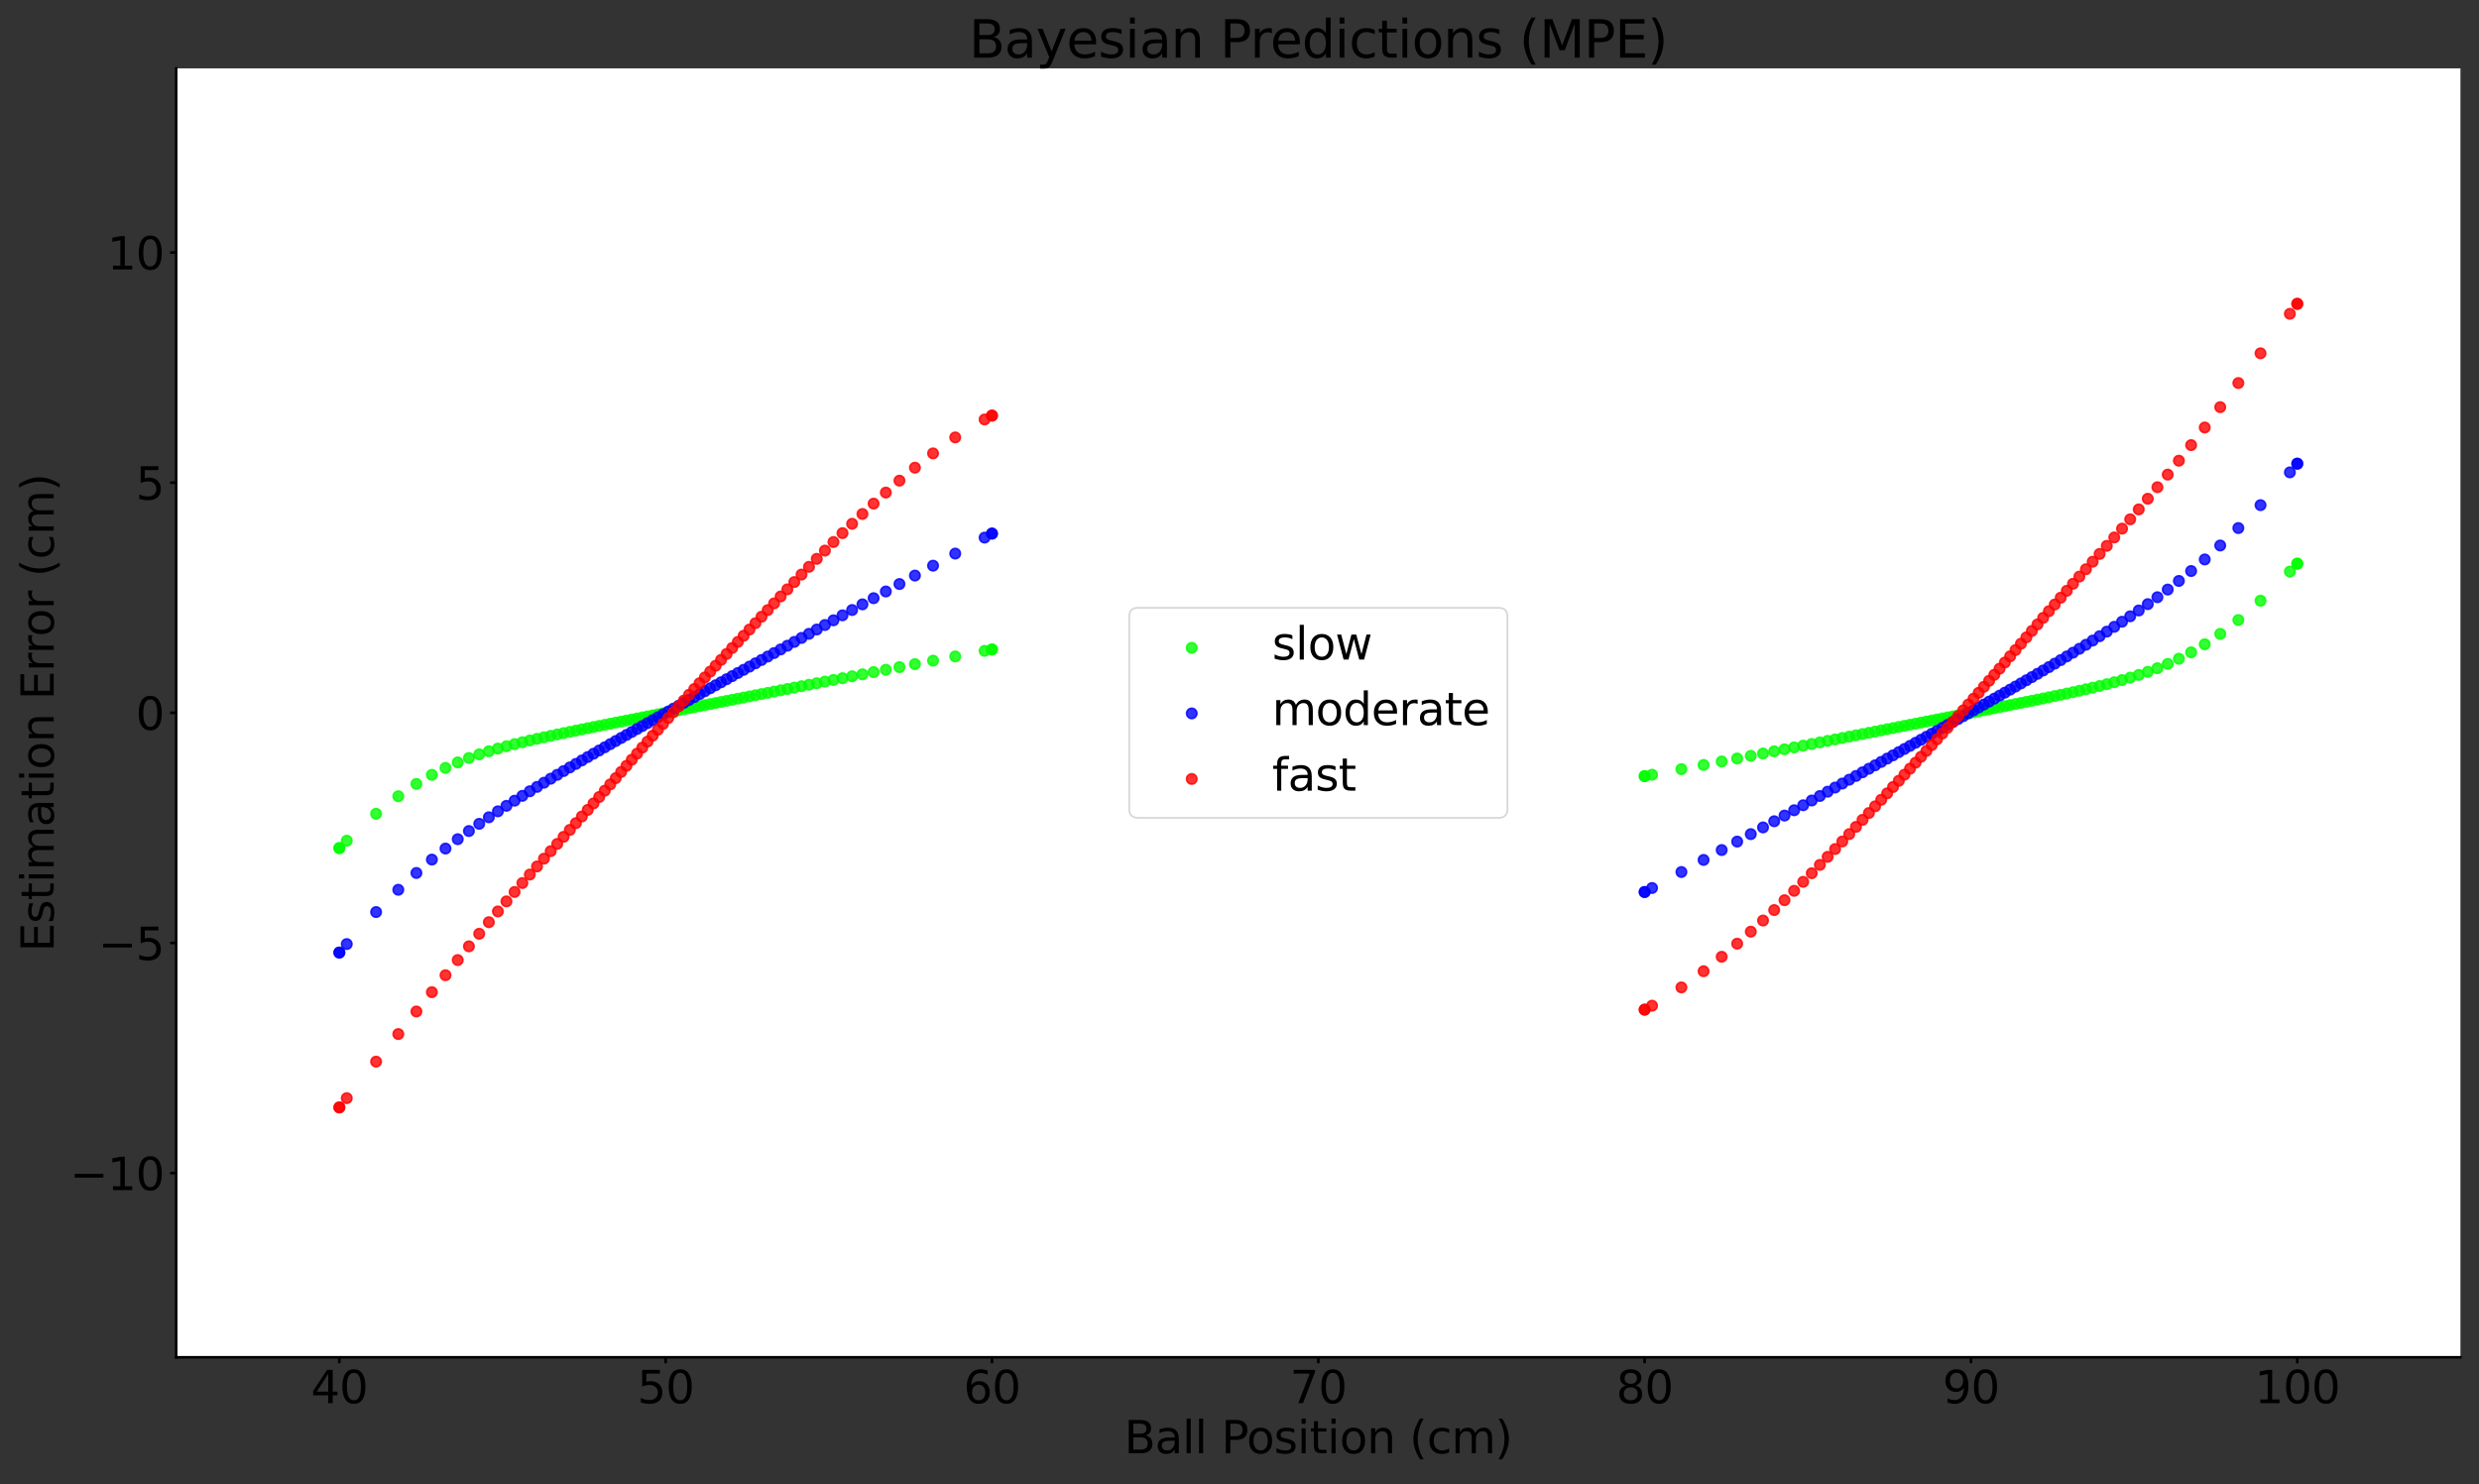 <?xml version="1.0" encoding="utf-8" standalone="no"?>
<!DOCTYPE svg PUBLIC "-//W3C//DTD SVG 1.1//EN"
  "http://www.w3.org/Graphics/SVG/1.1/DTD/svg11.dtd">
<svg height="864pt" version="1.1" viewBox="0 0 1442.88 864" width="1442.88pt" xmlns="http://www.w3.org/2000/svg" xmlns:xlink="http://www.w3.org/1999/xlink">
 <rect x="0" y="0" width="1442.88" height="864" fill="#333333" stroke="none"/>
 <defs>
  <style type="text/css">*{stroke-linecap:butt;stroke-linejoin:round;}</style>
 </defs>
 <g id="figure_1">
  <g id="patch_1">
   <path d="M 0 864 
L 1442.88 864 
L 1442.88 0 
L 0 0 
z
" style="fill:none;"/>
  </g>
  <g id="axes_1">
   <g id="patch_2">
    <path d="M 102.55 790.2 
L 1432.08 790.2 
L 1432.08 39.8 
L 102.55 39.8 
z
" style="fill:#ffffff;"/>
   </g>
   <g id="PathCollection_1">
    <defs>
     <path d="M 0 3 
C 0.796 3 1.559 2.684 2.121 2.121 
C 2.684 1.559 3 0.796 3 0 
C 3 -0.796 2.684 -1.559 2.121 -2.121 
C 1.559 -2.684 0.796 -3 0 -3 
C -0.796 -3 -1.559 -2.684 -2.121 -2.121 
C -2.684 -1.559 -3 -0.796 -3 0 
C -3 0.796 -2.684 1.559 -2.121 2.121 
C -1.559 2.684 -0.796 3 0 3 
z
" id="m9ac9bc1e9a" style="stroke:#00ff00;stroke-opacity:0.8;"/>
    </defs>
    <g clip-path="url(#pbebfd2c6aa)">
     <use style="fill:#00ff00;fill-opacity:0.8;stroke:#00ff00;stroke-opacity:0.8;" x="1176.254" xlink:href="#m9ac9bc1e9a" y="409.254"/>
     <use style="fill:#00ff00;fill-opacity:0.8;stroke:#00ff00;stroke-opacity:0.8;" x="379.908" xlink:href="#m9ac9bc1e9a" y="416.482"/>
     <use style="fill:#00ff00;fill-opacity:0.8;stroke:#00ff00;stroke-opacity:0.8;" x="1151.702" xlink:href="#m9ac9bc1e9a" y="414.107"/>
     <use style="fill:#00ff00;fill-opacity:0.8;stroke:#00ff00;stroke-opacity:0.8;" x="197.516" xlink:href="#m9ac9bc1e9a" y="493.764"/>
     <use style="fill:#00ff00;fill-opacity:0.8;stroke:#00ff00;stroke-opacity:0.8;" x="1121.25" xlink:href="#m9ac9bc1e9a" y="420.078"/>
     <use style="fill:#00ff00;fill-opacity:0.8;stroke:#00ff00;stroke-opacity:0.8;" x="289.793" xlink:href="#m9ac9bc1e9a" y="435.83"/>
     <use style="fill:#00ff00;fill-opacity:0.8;stroke:#00ff00;stroke-opacity:0.8;" x="242.367" xlink:href="#m9ac9bc1e9a" y="456.407"/>
     <use style="fill:#00ff00;fill-opacity:0.8;stroke:#00ff00;stroke-opacity:0.8;" x="501.971" xlink:href="#m9ac9bc1e9a" y="392.587"/>
     <use style="fill:#00ff00;fill-opacity:0.8;stroke:#00ff00;stroke-opacity:0.8;" x="1063.766" xlink:href="#m9ac9bc1e9a" y="431.336"/>
     <use style="fill:#00ff00;fill-opacity:0.8;stroke:#00ff00;stroke-opacity:0.8;" x="462.334" xlink:href="#m9ac9bc1e9a" y="400.334"/>
     <use style="fill:#00ff00;fill-opacity:0.8;stroke:#00ff00;stroke-opacity:0.8;" x="376.881" xlink:href="#m9ac9bc1e9a" y="417.076"/>
     <use style="fill:#00ff00;fill-opacity:0.8;stroke:#00ff00;stroke-opacity:0.8;" x="1230.596" xlink:href="#m9ac9bc1e9a" y="397.201"/>
     <use style="fill:#00ff00;fill-opacity:0.8;stroke:#00ff00;stroke-opacity:0.8;" x="1094.944" xlink:href="#m9ac9bc1e9a" y="425.229"/>
     <use style="fill:#00ff00;fill-opacity:0.8;stroke:#00ff00;stroke-opacity:0.8;" x="1044.262" xlink:href="#m9ac9bc1e9a" y="435.149"/>
     <use style="fill:#00ff00;fill-opacity:0.8;stroke:#00ff00;stroke-opacity:0.8;" x="577.382" xlink:href="#m9ac9bc1e9a" y="378.119"/>
     <use style="fill:#00ff00;fill-opacity:0.8;stroke:#00ff00;stroke-opacity:0.8;" x="1169.998" xlink:href="#m9ac9bc1e9a" y="410.498"/>
     <use style="fill:#00ff00;fill-opacity:0.8;stroke:#00ff00;stroke-opacity:0.8;" x="419.697" xlink:href="#m9ac9bc1e9a" y="408.685"/>
     <use style="fill:#00ff00;fill-opacity:0.8;stroke:#00ff00;stroke-opacity:0.8;" x="1163.839" xlink:href="#m9ac9bc1e9a" y="411.717"/>
     <use style="fill:#00ff00;fill-opacity:0.8;stroke:#00ff00;stroke-opacity:0.8;" x="1173.112" xlink:href="#m9ac9bc1e9a" y="409.88"/>
     <use style="fill:#00ff00;fill-opacity:0.8;stroke:#00ff00;stroke-opacity:0.8;" x="1002.099" xlink:href="#m9ac9bc1e9a" y="443.336"/>
     <use style="fill:#00ff00;fill-opacity:0.8;stroke:#00ff00;stroke-opacity:0.8;" x="515.595" xlink:href="#m9ac9bc1e9a" y="389.937"/>
     <use style="fill:#00ff00;fill-opacity:0.8;stroke:#00ff00;stroke-opacity:0.8;" x="351.99" xlink:href="#m9ac9bc1e9a" y="421.983"/>
     <use style="fill:#00ff00;fill-opacity:0.8;stroke:#00ff00;stroke-opacity:0.8;" x="410.266" xlink:href="#m9ac9bc1e9a" y="410.531"/>
     <use style="fill:#00ff00;fill-opacity:0.8;stroke:#00ff00;stroke-opacity:0.8;" x="348.738" xlink:href="#m9ac9bc1e9a" y="422.629"/>
     <use style="fill:#00ff00;fill-opacity:0.8;stroke:#00ff00;stroke-opacity:0.8;" x="1199.418" xlink:href="#m9ac9bc1e9a" y="404.52"/>
     <use style="fill:#00ff00;fill-opacity:0.8;stroke:#00ff00;stroke-opacity:0.8;" x="1337.114" xlink:href="#m9ac9bc1e9a" y="328.175"/>
     <use style="fill:#00ff00;fill-opacity:0.8;stroke:#00ff00;stroke-opacity:0.8;" x="355.201" xlink:href="#m9ac9bc1e9a" y="421.346"/>
     <use style="fill:#00ff00;fill-opacity:0.8;stroke:#00ff00;stroke-opacity:0.8;" x="1049.524" xlink:href="#m9ac9bc1e9a" y="434.121"/>
     <use style="fill:#00ff00;fill-opacity:0.8;stroke:#00ff00;stroke-opacity:0.8;" x="197.516" xlink:href="#m9ac9bc1e9a" y="493.764"/>
     <use style="fill:#00ff00;fill-opacity:0.8;stroke:#00ff00;stroke-opacity:0.8;" x="1142.659" xlink:href="#m9ac9bc1e9a" y="415.883"/>
     <use style="fill:#00ff00;fill-opacity:0.8;stroke:#00ff00;stroke-opacity:0.8;" x="1218.021" xlink:href="#m9ac9bc1e9a" y="400.377"/>
     <use style="fill:#00ff00;fill-opacity:0.8;stroke:#00ff00;stroke-opacity:0.8;" x="508.472" xlink:href="#m9ac9bc1e9a" y="391.321"/>
     <use style="fill:#00ff00;fill-opacity:0.8;stroke:#00ff00;stroke-opacity:0.8;" x="458.29" xlink:href="#m9ac9bc1e9a" y="401.127"/>
     <use style="fill:#00ff00;fill-opacity:0.8;stroke:#00ff00;stroke-opacity:0.8;" x="429.459" xlink:href="#m9ac9bc1e9a" y="406.774"/>
     <use style="fill:#00ff00;fill-opacity:0.8;stroke:#00ff00;stroke-opacity:0.8;" x="413.38" xlink:href="#m9ac9bc1e9a" y="409.921"/>
     <use style="fill:#00ff00;fill-opacity:0.8;stroke:#00ff00;stroke-opacity:0.8;" x="1101.822" xlink:href="#m9ac9bc1e9a" y="423.882"/>
     <use style="fill:#00ff00;fill-opacity:0.8;stroke:#00ff00;stroke-opacity:0.8;" x="1182.64" xlink:href="#m9ac9bc1e9a" y="407.974"/>
     <use style="fill:#00ff00;fill-opacity:0.8;stroke:#00ff00;stroke-opacity:0.8;" x="1054.503" xlink:href="#m9ac9bc1e9a" y="433.148"/>
     <use style="fill:#00ff00;fill-opacity:0.8;stroke:#00ff00;stroke-opacity:0.8;" x="382.928" xlink:href="#m9ac9bc1e9a" y="415.889"/>
     <use style="fill:#00ff00;fill-opacity:0.8;stroke:#00ff00;stroke-opacity:0.8;" x="1250.099" xlink:href="#m9ac9bc1e9a" y="391.143"/>
     <use style="fill:#00ff00;fill-opacity:0.8;stroke:#00ff00;stroke-opacity:0.8;" x="1160.787" xlink:href="#m9ac9bc1e9a" y="412.319"/>
     <use style="fill:#00ff00;fill-opacity:0.8;stroke:#00ff00;stroke-opacity:0.8;" x="201.83" xlink:href="#m9ac9bc1e9a" y="489.458"/>
     <use style="fill:#00ff00;fill-opacity:0.8;stroke:#00ff00;stroke-opacity:0.8;" x="1076.34" xlink:href="#m9ac9bc1e9a" y="428.873"/>
     <use style="fill:#00ff00;fill-opacity:0.8;stroke:#00ff00;stroke-opacity:0.8;" x="407.176" xlink:href="#m9ac9bc1e9a" y="411.136"/>
     <use style="fill:#00ff00;fill-opacity:0.8;stroke:#00ff00;stroke-opacity:0.8;" x="443.229" xlink:href="#m9ac9bc1e9a" y="404.077"/>
     <use style="fill:#00ff00;fill-opacity:0.8;stroke:#00ff00;stroke-opacity:0.8;" x="1222.066" xlink:href="#m9ac9bc1e9a" y="399.399"/>
     <use style="fill:#00ff00;fill-opacity:0.8;stroke:#00ff00;stroke-opacity:0.8;" x="1072.296" xlink:href="#m9ac9bc1e9a" y="429.666"/>
     <use style="fill:#00ff00;fill-opacity:0.8;stroke:#00ff00;stroke-opacity:0.8;" x="485.106" xlink:href="#m9ac9bc1e9a" y="395.879"/>
     <use style="fill:#00ff00;fill-opacity:0.8;stroke:#00ff00;stroke-opacity:0.8;" x="1068.11" xlink:href="#m9ac9bc1e9a" y="430.485"/>
     <use style="fill:#00ff00;fill-opacity:0.8;stroke:#00ff00;stroke-opacity:0.8;" x="495.967" xlink:href="#m9ac9bc1e9a" y="393.758"/>
     <use style="fill:#00ff00;fill-opacity:0.8;stroke:#00ff00;stroke-opacity:0.8;" x="1059.239" xlink:href="#m9ac9bc1e9a" y="432.221"/>
     <use style="fill:#00ff00;fill-opacity:0.8;stroke:#00ff00;stroke-opacity:0.8;" x="1091.401" xlink:href="#m9ac9bc1e9a" y="425.923"/>
     <use style="fill:#00ff00;fill-opacity:0.8;stroke:#00ff00;stroke-opacity:0.8;" x="1283.254" xlink:href="#m9ac9bc1e9a" y="375.11"/>
     <use style="fill:#00ff00;fill-opacity:0.8;stroke:#00ff00;stroke-opacity:0.8;" x="385.943" xlink:href="#m9ac9bc1e9a" y="415.298"/>
     <use style="fill:#00ff00;fill-opacity:0.8;stroke:#00ff00;stroke-opacity:0.8;" x="490.368" xlink:href="#m9ac9bc1e9a" y="394.851"/>
     <use style="fill:#00ff00;fill-opacity:0.8;stroke:#00ff00;stroke-opacity:0.8;" x="320.529" xlink:href="#m9ac9bc1e9a" y="428.406"/>
     <use style="fill:#00ff00;fill-opacity:0.8;stroke:#00ff00;stroke-opacity:0.8;" x="1315.717" xlink:href="#m9ac9bc1e9a" y="349.719"/>
     <use style="fill:#00ff00;fill-opacity:0.8;stroke:#00ff00;stroke-opacity:0.8;" x="961.561" xlink:href="#m9ac9bc1e9a" y="451.062"/>
     <use style="fill:#00ff00;fill-opacity:0.8;stroke:#00ff00;stroke-opacity:0.8;" x="398.017" xlink:href="#m9ac9bc1e9a" y="412.931"/>
     <use style="fill:#00ff00;fill-opacity:0.8;stroke:#00ff00;stroke-opacity:0.8;" x="1114.933" xlink:href="#m9ac9bc1e9a" y="421.315"/>
     <use style="fill:#00ff00;fill-opacity:0.8;stroke:#00ff00;stroke-opacity:0.8;" x="1179.429" xlink:href="#m9ac9bc1e9a" y="408.619"/>
     <use style="fill:#00ff00;fill-opacity:0.8;stroke:#00ff00;stroke-opacity:0.8;" x="475.391" xlink:href="#m9ac9bc1e9a" y="397.779"/>
     <use style="fill:#00ff00;fill-opacity:0.8;stroke:#00ff00;stroke-opacity:0.8;" x="316.609" xlink:href="#m9ac9bc1e9a" y="429.254"/>
     <use style="fill:#00ff00;fill-opacity:0.8;stroke:#00ff00;stroke-opacity:0.8;" x="335.212" xlink:href="#m9ac9bc1e9a" y="425.349"/>
     <use style="fill:#00ff00;fill-opacity:0.8;stroke:#00ff00;stroke-opacity:0.8;" x="1136.613" xlink:href="#m9ac9bc1e9a" y="417.069"/>
     <use style="fill:#00ff00;fill-opacity:0.8;stroke:#00ff00;stroke-opacity:0.8;" x="555.985" xlink:href="#m9ac9bc1e9a" y="382.182"/>
     <use style="fill:#00ff00;fill-opacity:0.8;stroke:#00ff00;stroke-opacity:0.8;" x="1275.326" xlink:href="#m9ac9bc1e9a" y="379.793"/>
     <use style="fill:#00ff00;fill-opacity:0.8;stroke:#00ff00;stroke-opacity:0.8;" x="294.772" xlink:href="#m9ac9bc1e9a" y="434.462"/>
     <use style="fill:#00ff00;fill-opacity:0.8;stroke:#00ff00;stroke-opacity:0.8;" x="259.304" xlink:href="#m9ac9bc1e9a" y="447.07"/>
     <use style="fill:#00ff00;fill-opacity:0.8;stroke:#00ff00;stroke-opacity:0.8;" x="1148.687" xlink:href="#m9ac9bc1e9a" y="414.699"/>
     <use style="fill:#00ff00;fill-opacity:0.8;stroke:#00ff00;stroke-opacity:0.8;" x="446.85" xlink:href="#m9ac9bc1e9a" y="403.367"/>
     <use style="fill:#00ff00;fill-opacity:0.8;stroke:#00ff00;stroke-opacity:0.8;" x="338.683" xlink:href="#m9ac9bc1e9a" y="424.645"/>
     <use style="fill:#00ff00;fill-opacity:0.8;stroke:#00ff00;stroke-opacity:0.8;" x="1239.858" xlink:href="#m9ac9bc1e9a" y="394.539"/>
     <use style="fill:#00ff00;fill-opacity:0.8;stroke:#00ff00;stroke-opacity:0.8;" x="978.645" xlink:href="#m9ac9bc1e9a" y="447.818"/>
     <use style="fill:#00ff00;fill-opacity:0.8;stroke:#00ff00;stroke-opacity:0.8;" x="1130.523" xlink:href="#m9ac9bc1e9a" y="418.262"/>
     <use style="fill:#00ff00;fill-opacity:0.8;stroke:#00ff00;stroke-opacity:0.8;" x="1098.415" xlink:href="#m9ac9bc1e9a" y="424.55"/>
     <use style="fill:#00ff00;fill-opacity:0.8;stroke:#00ff00;stroke-opacity:0.8;" x="284.531" xlink:href="#m9ac9bc1e9a" y="437.385"/>
     <use style="fill:#00ff00;fill-opacity:0.8;stroke:#00ff00;stroke-opacity:0.8;" x="1292.263" xlink:href="#m9ac9bc1e9a" y="369.059"/>
     <use style="fill:#00ff00;fill-opacity:0.8;stroke:#00ff00;stroke-opacity:0.8;" x="426.161" xlink:href="#m9ac9bc1e9a" y="407.419"/>
     <use style="fill:#00ff00;fill-opacity:0.8;stroke:#00ff00;stroke-opacity:0.8;" x="532.531" xlink:href="#m9ac9bc1e9a" y="386.664"/>
     <use style="fill:#00ff00;fill-opacity:0.8;stroke:#00ff00;stroke-opacity:0.8;" x="1108.469" xlink:href="#m9ac9bc1e9a" y="422.581"/>
     <use style="fill:#00ff00;fill-opacity:0.8;stroke:#00ff00;stroke-opacity:0.8;" x="373.843" xlink:href="#m9ac9bc1e9a" y="417.673"/>
     <use style="fill:#00ff00;fill-opacity:0.8;stroke:#00ff00;stroke-opacity:0.8;" x="1268.203" xlink:href="#m9ac9bc1e9a" y="383.512"/>
     <use style="fill:#00ff00;fill-opacity:0.8;stroke:#00ff00;stroke-opacity:0.8;" x="1133.575" xlink:href="#m9ac9bc1e9a" y="417.664"/>
     <use style="fill:#00ff00;fill-opacity:0.8;stroke:#00ff00;stroke-opacity:0.8;" x="1255.699" xlink:href="#m9ac9bc1e9a" y="389.032"/>
     <use style="fill:#00ff00;fill-opacity:0.8;stroke:#00ff00;stroke-opacity:0.8;" x="1038.663" xlink:href="#m9ac9bc1e9a" y="436.242"/>
     <use style="fill:#00ff00;fill-opacity:0.8;stroke:#00ff00;stroke-opacity:0.8;" x="1105.171" xlink:href="#m9ac9bc1e9a" y="423.226"/>
     <use style="fill:#00ff00;fill-opacity:0.8;stroke:#00ff00;stroke-opacity:0.8;" x="328.048" xlink:href="#m9ac9bc1e9a" y="426.821"/>
     <use style="fill:#00ff00;fill-opacity:0.8;stroke:#00ff00;stroke-opacity:0.8;" x="404.107" xlink:href="#m9ac9bc1e9a" y="411.737"/>
     <use style="fill:#00ff00;fill-opacity:0.8;stroke:#00ff00;stroke-opacity:0.8;" x="573.069" xlink:href="#m9ac9bc1e9a" y="378.938"/>
     <use style="fill:#00ff00;fill-opacity:0.8;stroke:#00ff00;stroke-opacity:0.8;" x="450.561" xlink:href="#m9ac9bc1e9a" y="402.641"/>
     <use style="fill:#00ff00;fill-opacity:0.8;stroke:#00ff00;stroke-opacity:0.8;" x="308.379" xlink:href="#m9ac9bc1e9a" y="431.101"/>
     <use style="fill:#00ff00;fill-opacity:0.8;stroke:#00ff00;stroke-opacity:0.8;" x="1139.64" xlink:href="#m9ac9bc1e9a" y="416.475"/>
     <use style="fill:#00ff00;fill-opacity:0.8;stroke:#00ff00;stroke-opacity:0.8;" x="324.338" xlink:href="#m9ac9bc1e9a" y="427.597"/>
     <use style="fill:#00ff00;fill-opacity:0.8;stroke:#00ff00;stroke-opacity:0.8;" x="1127.454" xlink:href="#m9ac9bc1e9a" y="418.863"/>
     <use style="fill:#00ff00;fill-opacity:0.8;stroke:#00ff00;stroke-opacity:0.8;" x="342.09" xlink:href="#m9ac9bc1e9a" y="423.958"/>
     <use style="fill:#00ff00;fill-opacity:0.8;stroke:#00ff00;stroke-opacity:0.8;" x="1154.722" xlink:href="#m9ac9bc1e9a" y="413.513"/>
     <use style="fill:#00ff00;fill-opacity:0.8;stroke:#00ff00;stroke-opacity:0.8;" x="361.518" xlink:href="#m9ac9bc1e9a" y="420.098"/>
     <use style="fill:#00ff00;fill-opacity:0.8;stroke:#00ff00;stroke-opacity:0.8;" x="1145.674" xlink:href="#m9ac9bc1e9a" y="415.291"/>
     <use style="fill:#00ff00;fill-opacity:0.8;stroke:#00ff00;stroke-opacity:0.8;" x="364.632" xlink:href="#m9ac9bc1e9a" y="419.484"/>
     <use style="fill:#00ff00;fill-opacity:0.8;stroke:#00ff00;stroke-opacity:0.8;" x="991.555" xlink:href="#m9ac9bc1e9a" y="445.358"/>
     <use style="fill:#00ff00;fill-opacity:0.8;stroke:#00ff00;stroke-opacity:0.8;" x="1214.101" xlink:href="#m9ac9bc1e9a" y="401.293"/>
     <use style="fill:#00ff00;fill-opacity:0.8;stroke:#00ff00;stroke-opacity:0.8;" x="1166.908" xlink:href="#m9ac9bc1e9a" y="411.11"/>
     <use style="fill:#00ff00;fill-opacity:0.8;stroke:#00ff00;stroke-opacity:0.8;" x="1235.122" xlink:href="#m9ac9bc1e9a" y="395.941"/>
     <use style="fill:#00ff00;fill-opacity:0.8;stroke:#00ff00;stroke-opacity:0.8;" x="1124.364" xlink:href="#m9ac9bc1e9a" y="419.469"/>
     <use style="fill:#00ff00;fill-opacity:0.8;stroke:#00ff00;stroke-opacity:0.8;" x="394.99" xlink:href="#m9ac9bc1e9a" y="413.524"/>
     <use style="fill:#00ff00;fill-opacity:0.8;stroke:#00ff00;stroke-opacity:0.8;" x="278.931" xlink:href="#m9ac9bc1e9a" y="439.185"/>
     <use style="fill:#00ff00;fill-opacity:0.8;stroke:#00ff00;stroke-opacity:0.8;" x="299.508" xlink:href="#m9ac9bc1e9a" y="433.237"/>
     <use style="fill:#00ff00;fill-opacity:0.8;stroke:#00ff00;stroke-opacity:0.8;" x="577.382" xlink:href="#m9ac9bc1e9a" y="378.119"/>
     <use style="fill:#00ff00;fill-opacity:0.8;stroke:#00ff00;stroke-opacity:0.8;" x="388.956" xlink:href="#m9ac9bc1e9a" y="414.707"/>
     <use style="fill:#00ff00;fill-opacity:0.8;stroke:#00ff00;stroke-opacity:0.8;" x="304.034" xlink:href="#m9ac9bc1e9a" y="432.125"/>
     <use style="fill:#00ff00;fill-opacity:0.8;stroke:#00ff00;stroke-opacity:0.8;" x="1202.96" xlink:href="#m9ac9bc1e9a" y="403.765"/>
     <use style="fill:#00ff00;fill-opacity:0.8;stroke:#00ff00;stroke-opacity:0.8;" x="1019.035" xlink:href="#m9ac9bc1e9a" y="440.063"/>
     <use style="fill:#00ff00;fill-opacity:0.8;stroke:#00ff00;stroke-opacity:0.8;" x="1087.78" xlink:href="#m9ac9bc1e9a" y="426.633"/>
     <use style="fill:#00ff00;fill-opacity:0.8;stroke:#00ff00;stroke-opacity:0.8;" x="218.913" xlink:href="#m9ac9bc1e9a" y="473.777"/>
     <use style="fill:#00ff00;fill-opacity:0.8;stroke:#00ff00;stroke-opacity:0.8;" x="1118.107" xlink:href="#m9ac9bc1e9a" y="420.694"/>
     <use style="fill:#00ff00;fill-opacity:0.8;stroke:#00ff00;stroke-opacity:0.8;" x="1261.703" xlink:href="#m9ac9bc1e9a" y="386.531"/>
     <use style="fill:#00ff00;fill-opacity:0.8;stroke:#00ff00;stroke-opacity:0.8;" x="436.215" xlink:href="#m9ac9bc1e9a" y="405.45"/>
     <use style="fill:#00ff00;fill-opacity:0.8;stroke:#00ff00;stroke-opacity:0.8;" x="1332.8" xlink:href="#m9ac9bc1e9a" y="332.767"/>
     <use style="fill:#00ff00;fill-opacity:0.8;stroke:#00ff00;stroke-opacity:0.8;" x="1226.251" xlink:href="#m9ac9bc1e9a" y="398.346"/>
     <use style="fill:#00ff00;fill-opacity:0.8;stroke:#00ff00;stroke-opacity:0.8;" x="367.722" xlink:href="#m9ac9bc1e9a" y="418.876"/>
     <use style="fill:#00ff00;fill-opacity:0.8;stroke:#00ff00;stroke-opacity:0.8;" x="480.127" xlink:href="#m9ac9bc1e9a" y="396.852"/>
     <use style="fill:#00ff00;fill-opacity:0.8;stroke:#00ff00;stroke-opacity:0.8;" x="1157.749" xlink:href="#m9ac9bc1e9a" y="412.918"/>
     <use style="fill:#00ff00;fill-opacity:0.8;stroke:#00ff00;stroke-opacity:0.8;" x="331.67" xlink:href="#m9ac9bc1e9a" y="426.073"/>
     <use style="fill:#00ff00;fill-opacity:0.8;stroke:#00ff00;stroke-opacity:0.8;" x="312.564" xlink:href="#m9ac9bc1e9a" y="430.149"/>
     <use style="fill:#00ff00;fill-opacity:0.8;stroke:#00ff00;stroke-opacity:0.8;" x="957.248" xlink:href="#m9ac9bc1e9a" y="451.881"/>
     <use style="fill:#00ff00;fill-opacity:0.8;stroke:#00ff00;stroke-opacity:0.8;" x="391.971" xlink:href="#m9ac9bc1e9a" y="414.116"/>
     <use style="fill:#00ff00;fill-opacity:0.8;stroke:#00ff00;stroke-opacity:0.8;" x="454.37" xlink:href="#m9ac9bc1e9a" y="401.894"/>
     <use style="fill:#00ff00;fill-opacity:0.8;stroke:#00ff00;stroke-opacity:0.8;" x="231.823" xlink:href="#m9ac9bc1e9a" y="463.579"/>
     <use style="fill:#00ff00;fill-opacity:0.8;stroke:#00ff00;stroke-opacity:0.8;" x="1011.107" xlink:href="#m9ac9bc1e9a" y="441.599"/>
     <use style="fill:#00ff00;fill-opacity:0.8;stroke:#00ff00;stroke-opacity:0.8;" x="1111.722" xlink:href="#m9ac9bc1e9a" y="421.944"/>
     <use style="fill:#00ff00;fill-opacity:0.8;stroke:#00ff00;stroke-opacity:0.8;" x="432.808" xlink:href="#m9ac9bc1e9a" y="406.118"/>
     <use style="fill:#00ff00;fill-opacity:0.8;stroke:#00ff00;stroke-opacity:0.8;" x="466.52" xlink:href="#m9ac9bc1e9a" y="399.515"/>
     <use style="fill:#00ff00;fill-opacity:0.8;stroke:#00ff00;stroke-opacity:0.8;" x="1080.26" xlink:href="#m9ac9bc1e9a" y="428.106"/>
     <use style="fill:#00ff00;fill-opacity:0.8;stroke:#00ff00;stroke-opacity:0.8;" x="370.791" xlink:href="#m9ac9bc1e9a" y="418.272"/>
     <use style="fill:#00ff00;fill-opacity:0.8;stroke:#00ff00;stroke-opacity:0.8;" x="1302.807" xlink:href="#m9ac9bc1e9a" y="360.986"/>
     <use style="fill:#00ff00;fill-opacity:0.8;stroke:#00ff00;stroke-opacity:0.8;" x="1195.947" xlink:href="#m9ac9bc1e9a" y="405.25"/>
     <use style="fill:#00ff00;fill-opacity:0.8;stroke:#00ff00;stroke-opacity:0.8;" x="422.908" xlink:href="#m9ac9bc1e9a" y="408.056"/>
     <use style="fill:#00ff00;fill-opacity:0.8;stroke:#00ff00;stroke-opacity:0.8;" x="439.686" xlink:href="#m9ac9bc1e9a" y="404.771"/>
     <use style="fill:#00ff00;fill-opacity:0.8;stroke:#00ff00;stroke-opacity:0.8;" x="1189.19" xlink:href="#m9ac9bc1e9a" y="406.645"/>
     <use style="fill:#00ff00;fill-opacity:0.8;stroke:#00ff00;stroke-opacity:0.8;" x="1026.158" xlink:href="#m9ac9bc1e9a" y="438.679"/>
     <use style="fill:#00ff00;fill-opacity:0.8;stroke:#00ff00;stroke-opacity:0.8;" x="1244.837" xlink:href="#m9ac9bc1e9a" y="392.957"/>
     <use style="fill:#00ff00;fill-opacity:0.8;stroke:#00ff00;stroke-opacity:0.8;" x="416.523" xlink:href="#m9ac9bc1e9a" y="409.306"/>
     <use style="fill:#00ff00;fill-opacity:0.8;stroke:#00ff00;stroke-opacity:0.8;" x="345.44" xlink:href="#m9ac9bc1e9a" y="423.287"/>
     <use style="fill:#00ff00;fill-opacity:0.8;stroke:#00ff00;stroke-opacity:0.8;" x="957.248" xlink:href="#m9ac9bc1e9a" y="451.881"/>
     <use style="fill:#00ff00;fill-opacity:0.8;stroke:#00ff00;stroke-opacity:0.8;" x="543.075" xlink:href="#m9ac9bc1e9a" y="384.642"/>
     <use style="fill:#00ff00;fill-opacity:0.8;stroke:#00ff00;stroke-opacity:0.8;" x="1185.892" xlink:href="#m9ac9bc1e9a" y="407.316"/>
     <use style="fill:#00ff00;fill-opacity:0.8;stroke:#00ff00;stroke-opacity:0.8;" x="251.376" xlink:href="#m9ac9bc1e9a" y="451.115"/>
     <use style="fill:#00ff00;fill-opacity:0.8;stroke:#00ff00;stroke-opacity:0.8;" x="266.427" xlink:href="#m9ac9bc1e9a" y="443.885"/>
     <use style="fill:#00ff00;fill-opacity:0.8;stroke:#00ff00;stroke-opacity:0.8;" x="358.376" xlink:href="#m9ac9bc1e9a" y="420.718"/>
     <use style="fill:#00ff00;fill-opacity:0.8;stroke:#00ff00;stroke-opacity:0.8;" x="470.864" xlink:href="#m9ac9bc1e9a" y="398.664"/>
     <use style="fill:#00ff00;fill-opacity:0.8;stroke:#00ff00;stroke-opacity:0.8;" x="1032.659" xlink:href="#m9ac9bc1e9a" y="437.413"/>
     <use style="fill:#00ff00;fill-opacity:0.8;stroke:#00ff00;stroke-opacity:0.8;" x="1206.582" xlink:href="#m9ac9bc1e9a" y="402.979"/>
     <use style="fill:#00ff00;fill-opacity:0.8;stroke:#00ff00;stroke-opacity:0.8;" x="523.523" xlink:href="#m9ac9bc1e9a" y="388.401"/>
     <use style="fill:#00ff00;fill-opacity:0.8;stroke:#00ff00;stroke-opacity:0.8;" x="1337.114" xlink:href="#m9ac9bc1e9a" y="328.175"/>
     <use style="fill:#00ff00;fill-opacity:0.8;stroke:#00ff00;stroke-opacity:0.8;" x="1084.069" xlink:href="#m9ac9bc1e9a" y="427.359"/>
     <use style="fill:#00ff00;fill-opacity:0.8;stroke:#00ff00;stroke-opacity:0.8;" x="1210.292" xlink:href="#m9ac9bc1e9a" y="402.158"/>
     <use style="fill:#00ff00;fill-opacity:0.8;stroke:#00ff00;stroke-opacity:0.8;" x="1192.54" xlink:href="#m9ac9bc1e9a" y="405.957"/>
     <use style="fill:#00ff00;fill-opacity:0.8;stroke:#00ff00;stroke-opacity:0.8;" x="401.055" xlink:href="#m9ac9bc1e9a" y="412.335"/>
     <use style="fill:#00ff00;fill-opacity:0.8;stroke:#00ff00;stroke-opacity:0.8;" x="272.927" xlink:href="#m9ac9bc1e9a" y="441.313"/>
    </g>
   </g>
   <g id="PathCollection_2">
    <defs>
     <path d="M 0 3 
C 0.796 3 1.559 2.684 2.121 2.121 
C 2.684 1.559 3 0.796 3 0 
C 3 -0.796 2.684 -1.559 2.121 -2.121 
C 1.559 -2.684 0.796 -3 0 -3 
C -0.796 -3 -1.559 -2.684 -2.121 -2.121 
C -2.684 -1.559 -3 -0.796 -3 0 
C -3 0.796 -2.684 1.559 -2.121 2.121 
C -1.559 2.684 -0.796 3 0 3 
z
" id="me469748efd" style="stroke:#0000ff;stroke-opacity:0.8;"/>
    </defs>
    <g clip-path="url(#pbebfd2c6aa)">
     <use style="fill:#0000ff;fill-opacity:0.8;stroke:#0000ff;stroke-opacity:0.8;" x="289.793" xlink:href="#me469748efd" y="472.36"/>
     <use style="fill:#0000ff;fill-opacity:0.8;stroke:#0000ff;stroke-opacity:0.8;" x="379.908" xlink:href="#me469748efd" y="419.304"/>
     <use style="fill:#0000ff;fill-opacity:0.8;stroke:#0000ff;stroke-opacity:0.8;" x="1169.998" xlink:href="#me469748efd" y="401.49"/>
     <use style="fill:#0000ff;fill-opacity:0.8;stroke:#0000ff;stroke-opacity:0.8;" x="1176.254" xlink:href="#me469748efd" y="397.896"/>
     <use style="fill:#0000ff;fill-opacity:0.8;stroke:#0000ff;stroke-opacity:0.8;" x="462.334" xlink:href="#me469748efd" y="373.716"/>
     <use style="fill:#0000ff;fill-opacity:0.8;stroke:#0000ff;stroke-opacity:0.8;" x="197.516" xlink:href="#me469748efd" y="554.587"/>
     <use style="fill:#0000ff;fill-opacity:0.8;stroke:#0000ff;stroke-opacity:0.8;" x="501.971" xlink:href="#me469748efd" y="351.848"/>
     <use style="fill:#0000ff;fill-opacity:0.8;stroke:#0000ff;stroke-opacity:0.8;" x="242.367" xlink:href="#me469748efd" y="508.25"/>
     <use style="fill:#0000ff;fill-opacity:0.8;stroke:#0000ff;stroke-opacity:0.8;" x="1230.596" xlink:href="#me469748efd" y="364.938"/>
     <use style="fill:#0000ff;fill-opacity:0.8;stroke:#0000ff;stroke-opacity:0.8;" x="1044.262" xlink:href="#me469748efd" y="471.736"/>
     <use style="fill:#0000ff;fill-opacity:0.8;stroke:#0000ff;stroke-opacity:0.8;" x="577.382" xlink:href="#me469748efd" y="310.658"/>
     <use style="fill:#0000ff;fill-opacity:0.8;stroke:#0000ff;stroke-opacity:0.8;" x="1151.702" xlink:href="#me469748efd" y="411.876"/>
     <use style="fill:#0000ff;fill-opacity:0.8;stroke:#0000ff;stroke-opacity:0.8;" x="1094.944" xlink:href="#me469748efd" y="443.59"/>
     <use style="fill:#0000ff;fill-opacity:0.8;stroke:#0000ff;stroke-opacity:0.8;" x="376.881" xlink:href="#me469748efd" y="421"/>
     <use style="fill:#0000ff;fill-opacity:0.8;stroke:#0000ff;stroke-opacity:0.8;" x="1121.25" xlink:href="#me469748efd" y="428.933"/>
     <use style="fill:#0000ff;fill-opacity:0.8;stroke:#0000ff;stroke-opacity:0.8;" x="1063.766" xlink:href="#me469748efd" y="460.927"/>
     <use style="fill:#0000ff;fill-opacity:0.8;stroke:#0000ff;stroke-opacity:0.8;" x="1337.114" xlink:href="#me469748efd" y="269.963"/>
     <use style="fill:#0000ff;fill-opacity:0.8;stroke:#0000ff;stroke-opacity:0.8;" x="1142.659" xlink:href="#me469748efd" y="416.961"/>
     <use style="fill:#0000ff;fill-opacity:0.8;stroke:#0000ff;stroke-opacity:0.8;" x="1173.112" xlink:href="#me469748efd" y="399.704"/>
     <use style="fill:#0000ff;fill-opacity:0.8;stroke:#0000ff;stroke-opacity:0.8;" x="355.201" xlink:href="#me469748efd" y="433.243"/>
     <use style="fill:#0000ff;fill-opacity:0.8;stroke:#0000ff;stroke-opacity:0.8;" x="351.99" xlink:href="#me469748efd" y="435.074"/>
     <use style="fill:#0000ff;fill-opacity:0.8;stroke:#0000ff;stroke-opacity:0.8;" x="1049.524" xlink:href="#me469748efd" y="468.824"/>
     <use style="fill:#0000ff;fill-opacity:0.8;stroke:#0000ff;stroke-opacity:0.8;" x="419.697" xlink:href="#me469748efd" y="397.213"/>
     <use style="fill:#0000ff;fill-opacity:0.8;stroke:#0000ff;stroke-opacity:0.8;" x="1199.418" xlink:href="#me469748efd" y="384.306"/>
     <use style="fill:#0000ff;fill-opacity:0.8;stroke:#0000ff;stroke-opacity:0.8;" x="1163.839" xlink:href="#me469748efd" y="405.005"/>
     <use style="fill:#0000ff;fill-opacity:0.8;stroke:#0000ff;stroke-opacity:0.8;" x="508.472" xlink:href="#me469748efd" y="348.274"/>
     <use style="fill:#0000ff;fill-opacity:0.8;stroke:#0000ff;stroke-opacity:0.8;" x="1218.021" xlink:href="#me469748efd" y="372.945"/>
     <use style="fill:#0000ff;fill-opacity:0.8;stroke:#0000ff;stroke-opacity:0.8;" x="1002.099" xlink:href="#me469748efd" y="494.902"/>
     <use style="fill:#0000ff;fill-opacity:0.8;stroke:#0000ff;stroke-opacity:0.8;" x="348.738" xlink:href="#me469748efd" y="436.934"/>
     <use style="fill:#0000ff;fill-opacity:0.8;stroke:#0000ff;stroke-opacity:0.8;" x="197.516" xlink:href="#me469748efd" y="554.587"/>
     <use style="fill:#0000ff;fill-opacity:0.8;stroke:#0000ff;stroke-opacity:0.8;" x="515.595" xlink:href="#me469748efd" y="344.364"/>
     <use style="fill:#0000ff;fill-opacity:0.8;stroke:#0000ff;stroke-opacity:0.8;" x="410.266" xlink:href="#me469748efd" y="402.422"/>
     <use style="fill:#0000ff;fill-opacity:0.8;stroke:#0000ff;stroke-opacity:0.8;" x="1182.64" xlink:href="#me469748efd" y="394.198"/>
     <use style="fill:#0000ff;fill-opacity:0.8;stroke:#0000ff;stroke-opacity:0.8;" x="1160.787" xlink:href="#me469748efd" y="406.739"/>
     <use style="fill:#0000ff;fill-opacity:0.8;stroke:#0000ff;stroke-opacity:0.8;" x="1072.296" xlink:href="#me469748efd" y="456.188"/>
     <use style="fill:#0000ff;fill-opacity:0.8;stroke:#0000ff;stroke-opacity:0.8;" x="1222.066" xlink:href="#me469748efd" y="370.404"/>
     <use style="fill:#0000ff;fill-opacity:0.8;stroke:#0000ff;stroke-opacity:0.8;" x="201.83" xlink:href="#me469748efd" y="549.648"/>
     <use style="fill:#0000ff;fill-opacity:0.8;stroke:#0000ff;stroke-opacity:0.8;" x="1250.099" xlink:href="#me469748efd" y="351.737"/>
     <use style="fill:#0000ff;fill-opacity:0.8;stroke:#0000ff;stroke-opacity:0.8;" x="1101.822" xlink:href="#me469748efd" y="439.761"/>
     <use style="fill:#0000ff;fill-opacity:0.8;stroke:#0000ff;stroke-opacity:0.8;" x="458.29" xlink:href="#me469748efd" y="375.947"/>
     <use style="fill:#0000ff;fill-opacity:0.8;stroke:#0000ff;stroke-opacity:0.8;" x="485.106" xlink:href="#me469748efd" y="361.145"/>
     <use style="fill:#0000ff;fill-opacity:0.8;stroke:#0000ff;stroke-opacity:0.8;" x="429.459" xlink:href="#me469748efd" y="391.831"/>
     <use style="fill:#0000ff;fill-opacity:0.8;stroke:#0000ff;stroke-opacity:0.8;" x="1076.34" xlink:href="#me469748efd" y="453.94"/>
     <use style="fill:#0000ff;fill-opacity:0.8;stroke:#0000ff;stroke-opacity:0.8;" x="407.176" xlink:href="#me469748efd" y="404.131"/>
     <use style="fill:#0000ff;fill-opacity:0.8;stroke:#0000ff;stroke-opacity:0.8;" x="443.229" xlink:href="#me469748efd" y="384.247"/>
     <use style="fill:#0000ff;fill-opacity:0.8;stroke:#0000ff;stroke-opacity:0.8;" x="382.928" xlink:href="#me469748efd" y="417.615"/>
     <use style="fill:#0000ff;fill-opacity:0.8;stroke:#0000ff;stroke-opacity:0.8;" x="1054.503" xlink:href="#me469748efd" y="466.065"/>
     <use style="fill:#0000ff;fill-opacity:0.8;stroke:#0000ff;stroke-opacity:0.8;" x="413.38" xlink:href="#me469748efd" y="400.7"/>
     <use style="fill:#0000ff;fill-opacity:0.8;stroke:#0000ff;stroke-opacity:0.8;" x="1068.11" xlink:href="#me469748efd" y="458.514"/>
     <use style="fill:#0000ff;fill-opacity:0.8;stroke:#0000ff;stroke-opacity:0.8;" x="1091.401" xlink:href="#me469748efd" y="445.562"/>
     <use style="fill:#0000ff;fill-opacity:0.8;stroke:#0000ff;stroke-opacity:0.8;" x="1179.429" xlink:href="#me469748efd" y="396.061"/>
     <use style="fill:#0000ff;fill-opacity:0.8;stroke:#0000ff;stroke-opacity:0.8;" x="490.368" xlink:href="#me469748efd" y="358.242"/>
     <use style="fill:#0000ff;fill-opacity:0.8;stroke:#0000ff;stroke-opacity:0.8;" x="1114.933" xlink:href="#me469748efd" y="432.456"/>
     <use style="fill:#0000ff;fill-opacity:0.8;stroke:#0000ff;stroke-opacity:0.8;" x="398.017" xlink:href="#me469748efd" y="409.209"/>
     <use style="fill:#0000ff;fill-opacity:0.8;stroke:#0000ff;stroke-opacity:0.8;" x="1315.717" xlink:href="#me469748efd" y="294.096"/>
     <use style="fill:#0000ff;fill-opacity:0.8;stroke:#0000ff;stroke-opacity:0.8;" x="1283.254" xlink:href="#me469748efd" y="325.719"/>
     <use style="fill:#0000ff;fill-opacity:0.8;stroke:#0000ff;stroke-opacity:0.8;" x="316.609" xlink:href="#me469748efd" y="455.705"/>
     <use style="fill:#0000ff;fill-opacity:0.8;stroke:#0000ff;stroke-opacity:0.8;" x="320.529" xlink:href="#me469748efd" y="453.366"/>
     <use style="fill:#0000ff;fill-opacity:0.8;stroke:#0000ff;stroke-opacity:0.8;" x="495.967" xlink:href="#me469748efd" y="355.155"/>
     <use style="fill:#0000ff;fill-opacity:0.8;stroke:#0000ff;stroke-opacity:0.8;" x="335.212" xlink:href="#me469748efd" y="444.737"/>
     <use style="fill:#0000ff;fill-opacity:0.8;stroke:#0000ff;stroke-opacity:0.8;" x="385.943" xlink:href="#me469748efd" y="415.931"/>
     <use style="fill:#0000ff;fill-opacity:0.8;stroke:#0000ff;stroke-opacity:0.8;" x="475.391" xlink:href="#me469748efd" y="366.509"/>
     <use style="fill:#0000ff;fill-opacity:0.8;stroke:#0000ff;stroke-opacity:0.8;" x="1059.239" xlink:href="#me469748efd" y="463.439"/>
     <use style="fill:#0000ff;fill-opacity:0.8;stroke:#0000ff;stroke-opacity:0.8;" x="961.561" xlink:href="#me469748efd" y="516.999"/>
     <use style="fill:#0000ff;fill-opacity:0.8;stroke:#0000ff;stroke-opacity:0.8;" x="1239.858" xlink:href="#me469748efd" y="358.809"/>
     <use style="fill:#0000ff;fill-opacity:0.8;stroke:#0000ff;stroke-opacity:0.8;" x="1148.687" xlink:href="#me469748efd" y="413.574"/>
     <use style="fill:#0000ff;fill-opacity:0.8;stroke:#0000ff;stroke-opacity:0.8;" x="1292.263" xlink:href="#me469748efd" y="317.593"/>
     <use style="fill:#0000ff;fill-opacity:0.8;stroke:#0000ff;stroke-opacity:0.8;" x="259.304" xlink:href="#me469748efd" y="494.039"/>
     <use style="fill:#0000ff;fill-opacity:0.8;stroke:#0000ff;stroke-opacity:0.8;" x="1130.523" xlink:href="#me469748efd" y="423.756"/>
     <use style="fill:#0000ff;fill-opacity:0.8;stroke:#0000ff;stroke-opacity:0.8;" x="978.645" xlink:href="#me469748efd" y="507.696"/>
     <use style="fill:#0000ff;fill-opacity:0.8;stroke:#0000ff;stroke-opacity:0.8;" x="532.531" xlink:href="#me469748efd" y="335.097"/>
     <use style="fill:#0000ff;fill-opacity:0.8;stroke:#0000ff;stroke-opacity:0.8;" x="1275.326" xlink:href="#me469748efd" y="332.464"/>
     <use style="fill:#0000ff;fill-opacity:0.8;stroke:#0000ff;stroke-opacity:0.8;" x="555.985" xlink:href="#me469748efd" y="322.304"/>
     <use style="fill:#0000ff;fill-opacity:0.8;stroke:#0000ff;stroke-opacity:0.8;" x="1136.613" xlink:href="#me469748efd" y="420.349"/>
     <use style="fill:#0000ff;fill-opacity:0.8;stroke:#0000ff;stroke-opacity:0.8;" x="338.683" xlink:href="#me469748efd" y="442.723"/>
     <use style="fill:#0000ff;fill-opacity:0.8;stroke:#0000ff;stroke-opacity:0.8;" x="426.161" xlink:href="#me469748efd" y="393.649"/>
     <use style="fill:#0000ff;fill-opacity:0.8;stroke:#0000ff;stroke-opacity:0.8;" x="1098.415" xlink:href="#me469748efd" y="441.658"/>
     <use style="fill:#0000ff;fill-opacity:0.8;stroke:#0000ff;stroke-opacity:0.8;" x="284.531" xlink:href="#me469748efd" y="475.829"/>
     <use style="fill:#0000ff;fill-opacity:0.8;stroke:#0000ff;stroke-opacity:0.8;" x="446.85" xlink:href="#me469748efd" y="382.252"/>
     <use style="fill:#0000ff;fill-opacity:0.8;stroke:#0000ff;stroke-opacity:0.8;" x="294.772" xlink:href="#me469748efd" y="469.154"/>
     <use style="fill:#0000ff;fill-opacity:0.8;stroke:#0000ff;stroke-opacity:0.8;" x="1255.699" xlink:href="#me469748efd" y="347.711"/>
     <use style="fill:#0000ff;fill-opacity:0.8;stroke:#0000ff;stroke-opacity:0.8;" x="573.069" xlink:href="#me469748efd" y="313.001"/>
     <use style="fill:#0000ff;fill-opacity:0.8;stroke:#0000ff;stroke-opacity:0.8;" x="342.09" xlink:href="#me469748efd" y="440.754"/>
     <use style="fill:#0000ff;fill-opacity:0.8;stroke:#0000ff;stroke-opacity:0.8;" x="324.338" xlink:href="#me469748efd" y="451.108"/>
     <use style="fill:#0000ff;fill-opacity:0.8;stroke:#0000ff;stroke-opacity:0.8;" x="373.843" xlink:href="#me469748efd" y="422.705"/>
     <use style="fill:#0000ff;fill-opacity:0.8;stroke:#0000ff;stroke-opacity:0.8;" x="1133.575" xlink:href="#me469748efd" y="422.049"/>
     <use style="fill:#0000ff;fill-opacity:0.8;stroke:#0000ff;stroke-opacity:0.8;" x="1268.203" xlink:href="#me469748efd" y="338.222"/>
     <use style="fill:#0000ff;fill-opacity:0.8;stroke:#0000ff;stroke-opacity:0.8;" x="308.379" xlink:href="#me469748efd" y="460.679"/>
     <use style="fill:#0000ff;fill-opacity:0.8;stroke:#0000ff;stroke-opacity:0.8;" x="450.561" xlink:href="#me469748efd" y="380.208"/>
     <use style="fill:#0000ff;fill-opacity:0.8;stroke:#0000ff;stroke-opacity:0.8;" x="404.107" xlink:href="#me469748efd" y="405.831"/>
     <use style="fill:#0000ff;fill-opacity:0.8;stroke:#0000ff;stroke-opacity:0.8;" x="1105.171" xlink:href="#me469748efd" y="437.895"/>
     <use style="fill:#0000ff;fill-opacity:0.8;stroke:#0000ff;stroke-opacity:0.8;" x="1038.663" xlink:href="#me469748efd" y="474.829"/>
     <use style="fill:#0000ff;fill-opacity:0.8;stroke:#0000ff;stroke-opacity:0.8;" x="328.048" xlink:href="#me469748efd" y="448.923"/>
     <use style="fill:#0000ff;fill-opacity:0.8;stroke:#0000ff;stroke-opacity:0.8;" x="1108.469" xlink:href="#me469748efd" y="436.058"/>
     <use style="fill:#0000ff;fill-opacity:0.8;stroke:#0000ff;stroke-opacity:0.8;" x="1127.454" xlink:href="#me469748efd" y="425.47"/>
     <use style="fill:#0000ff;fill-opacity:0.8;stroke:#0000ff;stroke-opacity:0.8;" x="1139.64" xlink:href="#me469748efd" y="418.654"/>
     <use style="fill:#0000ff;fill-opacity:0.8;stroke:#0000ff;stroke-opacity:0.8;" x="388.956" xlink:href="#me469748efd" y="414.25"/>
     <use style="fill:#0000ff;fill-opacity:0.8;stroke:#0000ff;stroke-opacity:0.8;" x="577.382" xlink:href="#me469748efd" y="310.658"/>
     <use style="fill:#0000ff;fill-opacity:0.8;stroke:#0000ff;stroke-opacity:0.8;" x="278.931" xlink:href="#me469748efd" y="479.624"/>
     <use style="fill:#0000ff;fill-opacity:0.8;stroke:#0000ff;stroke-opacity:0.8;" x="1166.908" xlink:href="#me469748efd" y="403.256"/>
     <use style="fill:#0000ff;fill-opacity:0.8;stroke:#0000ff;stroke-opacity:0.8;" x="304.034" xlink:href="#me469748efd" y="463.346"/>
     <use style="fill:#0000ff;fill-opacity:0.8;stroke:#0000ff;stroke-opacity:0.8;" x="1214.101" xlink:href="#me469748efd" y="375.381"/>
     <use style="fill:#0000ff;fill-opacity:0.8;stroke:#0000ff;stroke-opacity:0.8;" x="364.632" xlink:href="#me469748efd" y="427.894"/>
     <use style="fill:#0000ff;fill-opacity:0.8;stroke:#0000ff;stroke-opacity:0.8;" x="394.99" xlink:href="#me469748efd" y="410.891"/>
     <use style="fill:#0000ff;fill-opacity:0.8;stroke:#0000ff;stroke-opacity:0.8;" x="299.508" xlink:href="#me469748efd" y="466.162"/>
     <use style="fill:#0000ff;fill-opacity:0.8;stroke:#0000ff;stroke-opacity:0.8;" x="361.518" xlink:href="#me469748efd" y="429.656"/>
     <use style="fill:#0000ff;fill-opacity:0.8;stroke:#0000ff;stroke-opacity:0.8;" x="1154.722" xlink:href="#me469748efd" y="410.172"/>
     <use style="fill:#0000ff;fill-opacity:0.8;stroke:#0000ff;stroke-opacity:0.8;" x="991.555" xlink:href="#me469748efd" y="500.657"/>
     <use style="fill:#0000ff;fill-opacity:0.8;stroke:#0000ff;stroke-opacity:0.8;" x="1145.674" xlink:href="#me469748efd" y="415.268"/>
     <use style="fill:#0000ff;fill-opacity:0.8;stroke:#0000ff;stroke-opacity:0.8;" x="1202.96" xlink:href="#me469748efd" y="382.179"/>
     <use style="fill:#0000ff;fill-opacity:0.8;stroke:#0000ff;stroke-opacity:0.8;" x="1124.364" xlink:href="#me469748efd" y="427.195"/>
     <use style="fill:#0000ff;fill-opacity:0.8;stroke:#0000ff;stroke-opacity:0.8;" x="1235.122" xlink:href="#me469748efd" y="361.971"/>
     <use style="fill:#0000ff;fill-opacity:0.8;stroke:#0000ff;stroke-opacity:0.8;" x="480.127" xlink:href="#me469748efd" y="363.894"/>
     <use style="fill:#0000ff;fill-opacity:0.8;stroke:#0000ff;stroke-opacity:0.8;" x="1226.251" xlink:href="#me469748efd" y="367.741"/>
     <use style="fill:#0000ff;fill-opacity:0.8;stroke:#0000ff;stroke-opacity:0.8;" x="391.971" xlink:href="#me469748efd" y="412.571"/>
     <use style="fill:#0000ff;fill-opacity:0.8;stroke:#0000ff;stroke-opacity:0.8;" x="331.67" xlink:href="#me469748efd" y="446.802"/>
     <use style="fill:#0000ff;fill-opacity:0.8;stroke:#0000ff;stroke-opacity:0.8;" x="454.37" xlink:href="#me469748efd" y="378.108"/>
     <use style="fill:#0000ff;fill-opacity:0.8;stroke:#0000ff;stroke-opacity:0.8;" x="367.722" xlink:href="#me469748efd" y="426.15"/>
     <use style="fill:#0000ff;fill-opacity:0.8;stroke:#0000ff;stroke-opacity:0.8;" x="436.215" xlink:href="#me469748efd" y="388.11"/>
     <use style="fill:#0000ff;fill-opacity:0.8;stroke:#0000ff;stroke-opacity:0.8;" x="1332.8" xlink:href="#me469748efd" y="275.01"/>
     <use style="fill:#0000ff;fill-opacity:0.8;stroke:#0000ff;stroke-opacity:0.8;" x="957.248" xlink:href="#me469748efd" y="519.342"/>
     <use style="fill:#0000ff;fill-opacity:0.8;stroke:#0000ff;stroke-opacity:0.8;" x="1019.035" xlink:href="#me469748efd" y="485.632"/>
     <use style="fill:#0000ff;fill-opacity:0.8;stroke:#0000ff;stroke-opacity:0.8;" x="218.913" xlink:href="#me469748efd" y="531.005"/>
     <use style="fill:#0000ff;fill-opacity:0.8;stroke:#0000ff;stroke-opacity:0.8;" x="1157.749" xlink:href="#me469748efd" y="408.461"/>
     <use style="fill:#0000ff;fill-opacity:0.8;stroke:#0000ff;stroke-opacity:0.8;" x="1118.107" xlink:href="#me469748efd" y="430.686"/>
     <use style="fill:#0000ff;fill-opacity:0.8;stroke:#0000ff;stroke-opacity:0.8;" x="1261.703" xlink:href="#me469748efd" y="343.246"/>
     <use style="fill:#0000ff;fill-opacity:0.8;stroke:#0000ff;stroke-opacity:0.8;" x="312.564" xlink:href="#me469748efd" y="458.138"/>
     <use style="fill:#0000ff;fill-opacity:0.8;stroke:#0000ff;stroke-opacity:0.8;" x="1087.78" xlink:href="#me469748efd" y="447.577"/>
     <use style="fill:#0000ff;fill-opacity:0.8;stroke:#0000ff;stroke-opacity:0.8;" x="231.823" xlink:href="#me469748efd" y="518.041"/>
     <use style="fill:#0000ff;fill-opacity:0.8;stroke:#0000ff;stroke-opacity:0.8;" x="1011.107" xlink:href="#me469748efd" y="489.976"/>
     <use style="fill:#0000ff;fill-opacity:0.8;stroke:#0000ff;stroke-opacity:0.8;" x="345.44" xlink:href="#me469748efd" y="438.826"/>
     <use style="fill:#0000ff;fill-opacity:0.8;stroke:#0000ff;stroke-opacity:0.8;" x="1026.158" xlink:href="#me469748efd" y="481.719"/>
     <use style="fill:#0000ff;fill-opacity:0.8;stroke:#0000ff;stroke-opacity:0.8;" x="466.52" xlink:href="#me469748efd" y="371.406"/>
     <use style="fill:#0000ff;fill-opacity:0.8;stroke:#0000ff;stroke-opacity:0.8;" x="1080.26" xlink:href="#me469748efd" y="451.76"/>
     <use style="fill:#0000ff;fill-opacity:0.8;stroke:#0000ff;stroke-opacity:0.8;" x="1302.807" xlink:href="#me469748efd" y="307.444"/>
     <use style="fill:#0000ff;fill-opacity:0.8;stroke:#0000ff;stroke-opacity:0.8;" x="416.523" xlink:href="#me469748efd" y="398.965"/>
     <use style="fill:#0000ff;fill-opacity:0.8;stroke:#0000ff;stroke-opacity:0.8;" x="1244.837" xlink:href="#me469748efd" y="355.415"/>
     <use style="fill:#0000ff;fill-opacity:0.8;stroke:#0000ff;stroke-opacity:0.8;" x="1111.722" xlink:href="#me469748efd" y="434.246"/>
     <use style="fill:#0000ff;fill-opacity:0.8;stroke:#0000ff;stroke-opacity:0.8;" x="439.686" xlink:href="#me469748efd" y="386.198"/>
     <use style="fill:#0000ff;fill-opacity:0.8;stroke:#0000ff;stroke-opacity:0.8;" x="370.791" xlink:href="#me469748efd" y="424.421"/>
     <use style="fill:#0000ff;fill-opacity:0.8;stroke:#0000ff;stroke-opacity:0.8;" x="1195.947" xlink:href="#me469748efd" y="386.376"/>
     <use style="fill:#0000ff;fill-opacity:0.8;stroke:#0000ff;stroke-opacity:0.8;" x="432.808" xlink:href="#me469748efd" y="389.986"/>
     <use style="fill:#0000ff;fill-opacity:0.8;stroke:#0000ff;stroke-opacity:0.8;" x="1189.19" xlink:href="#me469748efd" y="390.369"/>
     <use style="fill:#0000ff;fill-opacity:0.8;stroke:#0000ff;stroke-opacity:0.8;" x="422.908" xlink:href="#me469748efd" y="395.442"/>
     <use style="fill:#0000ff;fill-opacity:0.8;stroke:#0000ff;stroke-opacity:0.8;" x="358.376" xlink:href="#me469748efd" y="431.438"/>
     <use style="fill:#0000ff;fill-opacity:0.8;stroke:#0000ff;stroke-opacity:0.8;" x="543.075" xlink:href="#me469748efd" y="329.342"/>
     <use style="fill:#0000ff;fill-opacity:0.8;stroke:#0000ff;stroke-opacity:0.8;" x="470.864" xlink:href="#me469748efd" y="369.008"/>
     <use style="fill:#0000ff;fill-opacity:0.8;stroke:#0000ff;stroke-opacity:0.8;" x="1206.582" xlink:href="#me469748efd" y="379.988"/>
     <use style="fill:#0000ff;fill-opacity:0.8;stroke:#0000ff;stroke-opacity:0.8;" x="957.248" xlink:href="#me469748efd" y="519.342"/>
     <use style="fill:#0000ff;fill-opacity:0.8;stroke:#0000ff;stroke-opacity:0.8;" x="1084.069" xlink:href="#me469748efd" y="449.641"/>
     <use style="fill:#0000ff;fill-opacity:0.8;stroke:#0000ff;stroke-opacity:0.8;" x="523.523" xlink:href="#me469748efd" y="340.022"/>
     <use style="fill:#0000ff;fill-opacity:0.8;stroke:#0000ff;stroke-opacity:0.8;" x="1032.659" xlink:href="#me469748efd" y="478.141"/>
     <use style="fill:#0000ff;fill-opacity:0.8;stroke:#0000ff;stroke-opacity:0.8;" x="251.376" xlink:href="#me469748efd" y="500.464"/>
     <use style="fill:#0000ff;fill-opacity:0.8;stroke:#0000ff;stroke-opacity:0.8;" x="272.927" xlink:href="#me469748efd" y="483.834"/>
     <use style="fill:#0000ff;fill-opacity:0.8;stroke:#0000ff;stroke-opacity:0.8;" x="1185.892" xlink:href="#me469748efd" y="392.301"/>
     <use style="fill:#0000ff;fill-opacity:0.8;stroke:#0000ff;stroke-opacity:0.8;" x="266.427" xlink:href="#me469748efd" y="488.581"/>
     <use style="fill:#0000ff;fill-opacity:0.8;stroke:#0000ff;stroke-opacity:0.8;" x="1210.292" xlink:href="#me469748efd" y="377.725"/>
     <use style="fill:#0000ff;fill-opacity:0.8;stroke:#0000ff;stroke-opacity:0.8;" x="1337.114" xlink:href="#me469748efd" y="269.963"/>
     <use style="fill:#0000ff;fill-opacity:0.8;stroke:#0000ff;stroke-opacity:0.8;" x="401.055" xlink:href="#me469748efd" y="407.523"/>
     <use style="fill:#0000ff;fill-opacity:0.8;stroke:#0000ff;stroke-opacity:0.8;" x="1192.54" xlink:href="#me469748efd" y="388.395"/>
    </g>
   </g>
   <g id="PathCollection_3">
    <defs>
     <path d="M 0 3 
C 0.796 3 1.559 2.684 2.121 2.121 
C 2.684 1.559 3 0.796 3 0 
C 3 -0.796 2.684 -1.559 2.121 -2.121 
C 1.559 -2.684 0.796 -3 0 -3 
C -0.796 -3 -1.559 -2.684 -2.121 -2.121 
C -2.684 -1.559 -3 -0.796 -3 0 
C -3 0.796 -2.684 1.559 -2.121 2.121 
C -1.559 2.684 -0.796 3 0 3 
z
" id="ma64718a910" style="stroke:#ff0000;stroke-opacity:0.8;"/>
    </defs>
    <g clip-path="url(#pbebfd2c6aa)">
     <use style="fill:#ff0000;fill-opacity:0.8;stroke:#ff0000;stroke-opacity:0.8;" x="462.334" xlink:href="#ma64718a910" y="338.875"/>
     <use style="fill:#ff0000;fill-opacity:0.8;stroke:#ff0000;stroke-opacity:0.8;" x="242.367" xlink:href="#ma64718a910" y="588.898"/>
     <use style="fill:#ff0000;fill-opacity:0.8;stroke:#ff0000;stroke-opacity:0.8;" x="577.382" xlink:href="#ma64718a910" y="241.971"/>
     <use style="fill:#ff0000;fill-opacity:0.8;stroke:#ff0000;stroke-opacity:0.8;" x="1176.254" xlink:href="#ma64718a910" y="374.788"/>
     <use style="fill:#ff0000;fill-opacity:0.8;stroke:#ff0000;stroke-opacity:0.8;" x="501.971" xlink:href="#ma64718a910" y="299.253"/>
     <use style="fill:#ff0000;fill-opacity:0.8;stroke:#ff0000;stroke-opacity:0.8;" x="379.908" xlink:href="#ma64718a910" y="428.32"/>
     <use style="fill:#ff0000;fill-opacity:0.8;stroke:#ff0000;stroke-opacity:0.8;" x="1121.25" xlink:href="#ma64718a910" y="437.19"/>
     <use style="fill:#ff0000;fill-opacity:0.8;stroke:#ff0000;stroke-opacity:0.8;" x="376.881" xlink:href="#ma64718a910" y="431.788"/>
     <use style="fill:#ff0000;fill-opacity:0.8;stroke:#ff0000;stroke-opacity:0.8;" x="1063.766" xlink:href="#ma64718a910" y="498.866"/>
     <use style="fill:#ff0000;fill-opacity:0.8;stroke:#ff0000;stroke-opacity:0.8;" x="197.516" xlink:href="#ma64718a910" y="644.747"/>
     <use style="fill:#ff0000;fill-opacity:0.8;stroke:#ff0000;stroke-opacity:0.8;" x="289.793" xlink:href="#ma64718a910" y="530.647"/>
     <use style="fill:#ff0000;fill-opacity:0.8;stroke:#ff0000;stroke-opacity:0.8;" x="1151.702" xlink:href="#ma64718a910" y="403.322"/>
     <use style="fill:#ff0000;fill-opacity:0.8;stroke:#ff0000;stroke-opacity:0.8;" x="1169.998" xlink:href="#ma64718a910" y="382.109"/>
     <use style="fill:#ff0000;fill-opacity:0.8;stroke:#ff0000;stroke-opacity:0.8;" x="1044.262" xlink:href="#ma64718a910" y="518.646"/>
     <use style="fill:#ff0000;fill-opacity:0.8;stroke:#ff0000;stroke-opacity:0.8;" x="1094.944" xlink:href="#ma64718a910" y="465.626"/>
     <use style="fill:#ff0000;fill-opacity:0.8;stroke:#ff0000;stroke-opacity:0.8;" x="1230.596" xlink:href="#ma64718a910" y="312.917"/>
     <use style="fill:#ff0000;fill-opacity:0.8;stroke:#ff0000;stroke-opacity:0.8;" x="419.697" xlink:href="#ma64718a910" y="384.192"/>
     <use style="fill:#ff0000;fill-opacity:0.8;stroke:#ff0000;stroke-opacity:0.8;" x="351.99" xlink:href="#ma64718a910" y="460.342"/>
     <use style="fill:#ff0000;fill-opacity:0.8;stroke:#ff0000;stroke-opacity:0.8;" x="508.472" xlink:href="#ma64718a910" y="293.214"/>
     <use style="fill:#ff0000;fill-opacity:0.8;stroke:#ff0000;stroke-opacity:0.8;" x="515.595" xlink:href="#ma64718a910" y="286.773"/>
     <use style="fill:#ff0000;fill-opacity:0.8;stroke:#ff0000;stroke-opacity:0.8;" x="1163.839" xlink:href="#ma64718a910" y="389.3"/>
     <use style="fill:#ff0000;fill-opacity:0.8;stroke:#ff0000;stroke-opacity:0.8;" x="410.266" xlink:href="#ma64718a910" y="394.396"/>
     <use style="fill:#ff0000;fill-opacity:0.8;stroke:#ff0000;stroke-opacity:0.8;" x="1199.418" xlink:href="#ma64718a910" y="347.979"/>
     <use style="fill:#ff0000;fill-opacity:0.8;stroke:#ff0000;stroke-opacity:0.8;" x="1049.524" xlink:href="#ma64718a910" y="513.42"/>
     <use style="fill:#ff0000;fill-opacity:0.8;stroke:#ff0000;stroke-opacity:0.8;" x="1218.021" xlink:href="#ma64718a910" y="327.027"/>
     <use style="fill:#ff0000;fill-opacity:0.8;stroke:#ff0000;stroke-opacity:0.8;" x="1002.099" xlink:href="#ma64718a910" y="557.036"/>
     <use style="fill:#ff0000;fill-opacity:0.8;stroke:#ff0000;stroke-opacity:0.8;" x="197.516" xlink:href="#ma64718a910" y="644.747"/>
     <use style="fill:#ff0000;fill-opacity:0.8;stroke:#ff0000;stroke-opacity:0.8;" x="348.738" xlink:href="#ma64718a910" y="464.035"/>
     <use style="fill:#ff0000;fill-opacity:0.8;stroke:#ff0000;stroke-opacity:0.8;" x="1142.659" xlink:href="#ma64718a910" y="413.577"/>
     <use style="fill:#ff0000;fill-opacity:0.8;stroke:#ff0000;stroke-opacity:0.8;" x="355.201" xlink:href="#ma64718a910" y="456.683"/>
     <use style="fill:#ff0000;fill-opacity:0.8;stroke:#ff0000;stroke-opacity:0.8;" x="1173.112" xlink:href="#ma64718a910" y="378.465"/>
     <use style="fill:#ff0000;fill-opacity:0.8;stroke:#ff0000;stroke-opacity:0.8;" x="1337.114" xlink:href="#ma64718a910" y="176.897"/>
     <use style="fill:#ff0000;fill-opacity:0.8;stroke:#ff0000;stroke-opacity:0.8;" x="201.83" xlink:href="#ma64718a910" y="639.359"/>
     <use style="fill:#ff0000;fill-opacity:0.8;stroke:#ff0000;stroke-opacity:0.8;" x="407.176" xlink:href="#ma64718a910" y="397.768"/>
     <use style="fill:#ff0000;fill-opacity:0.8;stroke:#ff0000;stroke-opacity:0.8;" x="1072.296" xlink:href="#ma64718a910" y="489.905"/>
     <use style="fill:#ff0000;fill-opacity:0.8;stroke:#ff0000;stroke-opacity:0.8;" x="1076.34" xlink:href="#ma64718a910" y="485.609"/>
     <use style="fill:#ff0000;fill-opacity:0.8;stroke:#ff0000;stroke-opacity:0.8;" x="1101.822" xlink:href="#ma64718a910" y="458.203"/>
     <use style="fill:#ff0000;fill-opacity:0.8;stroke:#ff0000;stroke-opacity:0.8;" x="458.29" xlink:href="#ma64718a910" y="343.117"/>
     <use style="fill:#ff0000;fill-opacity:0.8;stroke:#ff0000;stroke-opacity:0.8;" x="429.459" xlink:href="#ma64718a910" y="373.729"/>
     <use style="fill:#ff0000;fill-opacity:0.8;stroke:#ff0000;stroke-opacity:0.8;" x="1250.099" xlink:href="#ma64718a910" y="290.379"/>
     <use style="fill:#ff0000;fill-opacity:0.8;stroke:#ff0000;stroke-opacity:0.8;" x="1222.066" xlink:href="#ma64718a910" y="322.501"/>
     <use style="fill:#ff0000;fill-opacity:0.8;stroke:#ff0000;stroke-opacity:0.8;" x="1160.787" xlink:href="#ma64718a910" y="392.849"/>
     <use style="fill:#ff0000;fill-opacity:0.8;stroke:#ff0000;stroke-opacity:0.8;" x="382.928" xlink:href="#ma64718a910" y="424.872"/>
     <use style="fill:#ff0000;fill-opacity:0.8;stroke:#ff0000;stroke-opacity:0.8;" x="485.106" xlink:href="#ma64718a910" y="315.581"/>
     <use style="fill:#ff0000;fill-opacity:0.8;stroke:#ff0000;stroke-opacity:0.8;" x="1054.503" xlink:href="#ma64718a910" y="508.397"/>
     <use style="fill:#ff0000;fill-opacity:0.8;stroke:#ff0000;stroke-opacity:0.8;" x="1182.64" xlink:href="#ma64718a910" y="367.329"/>
     <use style="fill:#ff0000;fill-opacity:0.8;stroke:#ff0000;stroke-opacity:0.8;" x="443.229" xlink:href="#ma64718a910" y="359.056"/>
     <use style="fill:#ff0000;fill-opacity:0.8;stroke:#ff0000;stroke-opacity:0.8;" x="413.38" xlink:href="#ma64718a910" y="391.012"/>
     <use style="fill:#ff0000;fill-opacity:0.8;stroke:#ff0000;stroke-opacity:0.8;" x="1283.254" xlink:href="#ma64718a910" y="248.9"/>
     <use style="fill:#ff0000;fill-opacity:0.8;stroke:#ff0000;stroke-opacity:0.8;" x="1068.11" xlink:href="#ma64718a910" y="494.321"/>
     <use style="fill:#ff0000;fill-opacity:0.8;stroke:#ff0000;stroke-opacity:0.8;" x="385.943" xlink:href="#ma64718a910" y="421.442"/>
     <use style="fill:#ff0000;fill-opacity:0.8;stroke:#ff0000;stroke-opacity:0.8;" x="335.212" xlink:href="#ma64718a910" y="479.234"/>
     <use style="fill:#ff0000;fill-opacity:0.8;stroke:#ff0000;stroke-opacity:0.8;" x="320.529" xlink:href="#ma64718a910" y="495.565"/>
     <use style="fill:#ff0000;fill-opacity:0.8;stroke:#ff0000;stroke-opacity:0.8;" x="1059.239" xlink:href="#ma64718a910" y="503.552"/>
     <use style="fill:#ff0000;fill-opacity:0.8;stroke:#ff0000;stroke-opacity:0.8;" x="398.017" xlink:href="#ma64718a910" y="407.869"/>
     <use style="fill:#ff0000;fill-opacity:0.8;stroke:#ff0000;stroke-opacity:0.8;" x="490.368" xlink:href="#ma64718a910" y="310.389"/>
     <use style="fill:#ff0000;fill-opacity:0.8;stroke:#ff0000;stroke-opacity:0.8;" x="316.609" xlink:href="#ma64718a910" y="499.935"/>
     <use style="fill:#ff0000;fill-opacity:0.8;stroke:#ff0000;stroke-opacity:0.8;" x="961.561" xlink:href="#ma64718a910" y="585.527"/>
     <use style="fill:#ff0000;fill-opacity:0.8;stroke:#ff0000;stroke-opacity:0.8;" x="1114.933" xlink:href="#ma64718a910" y="444.039"/>
     <use style="fill:#ff0000;fill-opacity:0.8;stroke:#ff0000;stroke-opacity:0.8;" x="1179.429" xlink:href="#ma64718a910" y="371.076"/>
     <use style="fill:#ff0000;fill-opacity:0.8;stroke:#ff0000;stroke-opacity:0.8;" x="475.391" xlink:href="#ma64718a910" y="325.37"/>
     <use style="fill:#ff0000;fill-opacity:0.8;stroke:#ff0000;stroke-opacity:0.8;" x="1315.717" xlink:href="#ma64718a910" y="205.696"/>
     <use style="fill:#ff0000;fill-opacity:0.8;stroke:#ff0000;stroke-opacity:0.8;" x="1091.401" xlink:href="#ma64718a910" y="469.446"/>
     <use style="fill:#ff0000;fill-opacity:0.8;stroke:#ff0000;stroke-opacity:0.8;" x="495.967" xlink:href="#ma64718a910" y="304.961"/>
     <use style="fill:#ff0000;fill-opacity:0.8;stroke:#ff0000;stroke-opacity:0.8;" x="259.304" xlink:href="#ma64718a910" y="567.791"/>
     <use style="fill:#ff0000;fill-opacity:0.8;stroke:#ff0000;stroke-opacity:0.8;" x="1098.415" xlink:href="#ma64718a910" y="461.881"/>
     <use style="fill:#ff0000;fill-opacity:0.8;stroke:#ff0000;stroke-opacity:0.8;" x="532.531" xlink:href="#ma64718a910" y="272.288"/>
     <use style="fill:#ff0000;fill-opacity:0.8;stroke:#ff0000;stroke-opacity:0.8;" x="1275.326" xlink:href="#ma64718a910" y="259.164"/>
     <use style="fill:#ff0000;fill-opacity:0.8;stroke:#ff0000;stroke-opacity:0.8;" x="978.645" xlink:href="#ma64718a910" y="574.883"/>
     <use style="fill:#ff0000;fill-opacity:0.8;stroke:#ff0000;stroke-opacity:0.8;" x="1239.858" xlink:href="#ma64718a910" y="302.357"/>
     <use style="fill:#ff0000;fill-opacity:0.8;stroke:#ff0000;stroke-opacity:0.8;" x="284.531" xlink:href="#ma64718a910" y="536.906"/>
     <use style="fill:#ff0000;fill-opacity:0.8;stroke:#ff0000;stroke-opacity:0.8;" x="1130.523" xlink:href="#ma64718a910" y="427.059"/>
     <use style="fill:#ff0000;fill-opacity:0.8;stroke:#ff0000;stroke-opacity:0.8;" x="446.85" xlink:href="#ma64718a910" y="355.209"/>
     <use style="fill:#ff0000;fill-opacity:0.8;stroke:#ff0000;stroke-opacity:0.8;" x="555.985" xlink:href="#ma64718a910" y="254.669"/>
     <use style="fill:#ff0000;fill-opacity:0.8;stroke:#ff0000;stroke-opacity:0.8;" x="294.772" xlink:href="#ma64718a910" y="524.8"/>
     <use style="fill:#ff0000;fill-opacity:0.8;stroke:#ff0000;stroke-opacity:0.8;" x="426.161" xlink:href="#ma64718a910" y="377.256"/>
     <use style="fill:#ff0000;fill-opacity:0.8;stroke:#ff0000;stroke-opacity:0.8;" x="1292.263" xlink:href="#ma64718a910" y="237.052"/>
     <use style="fill:#ff0000;fill-opacity:0.8;stroke:#ff0000;stroke-opacity:0.8;" x="1136.613" xlink:href="#ma64718a910" y="420.332"/>
     <use style="fill:#ff0000;fill-opacity:0.8;stroke:#ff0000;stroke-opacity:0.8;" x="1148.687" xlink:href="#ma64718a910" y="406.762"/>
     <use style="fill:#ff0000;fill-opacity:0.8;stroke:#ff0000;stroke-opacity:0.8;" x="338.683" xlink:href="#ma64718a910" y="475.356"/>
     <use style="fill:#ff0000;fill-opacity:0.8;stroke:#ff0000;stroke-opacity:0.8;" x="328.048" xlink:href="#ma64718a910" y="487.207"/>
     <use style="fill:#ff0000;fill-opacity:0.8;stroke:#ff0000;stroke-opacity:0.8;" x="1105.171" xlink:href="#ma64718a910" y="454.587"/>
     <use style="fill:#ff0000;fill-opacity:0.8;stroke:#ff0000;stroke-opacity:0.8;" x="1038.663" xlink:href="#ma64718a910" y="524.109"/>
     <use style="fill:#ff0000;fill-opacity:0.8;stroke:#ff0000;stroke-opacity:0.8;" x="573.069" xlink:href="#ma64718a910" y="244.22"/>
     <use style="fill:#ff0000;fill-opacity:0.8;stroke:#ff0000;stroke-opacity:0.8;" x="342.09" xlink:href="#ma64718a910" y="471.535"/>
     <use style="fill:#ff0000;fill-opacity:0.8;stroke:#ff0000;stroke-opacity:0.8;" x="1255.699" xlink:href="#ma64718a910" y="283.664"/>
     <use style="fill:#ff0000;fill-opacity:0.8;stroke:#ff0000;stroke-opacity:0.8;" x="324.338" xlink:href="#ma64718a910" y="491.329"/>
     <use style="fill:#ff0000;fill-opacity:0.8;stroke:#ff0000;stroke-opacity:0.8;" x="373.843" xlink:href="#ma64718a910" y="435.276"/>
     <use style="fill:#ff0000;fill-opacity:0.8;stroke:#ff0000;stroke-opacity:0.8;" x="308.379" xlink:href="#ma64718a910" y="509.178"/>
     <use style="fill:#ff0000;fill-opacity:0.8;stroke:#ff0000;stroke-opacity:0.8;" x="404.107" xlink:href="#ma64718a910" y="401.134"/>
     <use style="fill:#ff0000;fill-opacity:0.8;stroke:#ff0000;stroke-opacity:0.8;" x="1127.454" xlink:href="#ma64718a910" y="430.425"/>
     <use style="fill:#ff0000;fill-opacity:0.8;stroke:#ff0000;stroke-opacity:0.8;" x="1268.203" xlink:href="#ma64718a910" y="268.22"/>
     <use style="fill:#ff0000;fill-opacity:0.8;stroke:#ff0000;stroke-opacity:0.8;" x="1139.64" xlink:href="#ma64718a910" y="416.96"/>
     <use style="fill:#ff0000;fill-opacity:0.8;stroke:#ff0000;stroke-opacity:0.8;" x="1133.575" xlink:href="#ma64718a910" y="423.697"/>
     <use style="fill:#ff0000;fill-opacity:0.8;stroke:#ff0000;stroke-opacity:0.8;" x="450.561" xlink:href="#ma64718a910" y="351.276"/>
     <use style="fill:#ff0000;fill-opacity:0.8;stroke:#ff0000;stroke-opacity:0.8;" x="1108.469" xlink:href="#ma64718a910" y="451.025"/>
     <use style="fill:#ff0000;fill-opacity:0.8;stroke:#ff0000;stroke-opacity:0.8;" x="1154.722" xlink:href="#ma64718a910" y="399.859"/>
     <use style="fill:#ff0000;fill-opacity:0.8;stroke:#ff0000;stroke-opacity:0.8;" x="1214.101" xlink:href="#ma64718a910" y="331.414"/>
     <use style="fill:#ff0000;fill-opacity:0.8;stroke:#ff0000;stroke-opacity:0.8;" x="1124.364" xlink:href="#ma64718a910" y="433.8"/>
     <use style="fill:#ff0000;fill-opacity:0.8;stroke:#ff0000;stroke-opacity:0.8;" x="278.931" xlink:href="#ma64718a910" y="543.649"/>
     <use style="fill:#ff0000;fill-opacity:0.8;stroke:#ff0000;stroke-opacity:0.8;" x="1202.96" xlink:href="#ma64718a910" y="343.955"/>
     <use style="fill:#ff0000;fill-opacity:0.8;stroke:#ff0000;stroke-opacity:0.8;" x="299.508" xlink:href="#ma64718a910" y="519.306"/>
     <use style="fill:#ff0000;fill-opacity:0.8;stroke:#ff0000;stroke-opacity:0.8;" x="304.034" xlink:href="#ma64718a910" y="514.113"/>
     <use style="fill:#ff0000;fill-opacity:0.8;stroke:#ff0000;stroke-opacity:0.8;" x="361.518" xlink:href="#ma64718a910" y="449.449"/>
     <use style="fill:#ff0000;fill-opacity:0.8;stroke:#ff0000;stroke-opacity:0.8;" x="1235.122" xlink:href="#ma64718a910" y="307.783"/>
     <use style="fill:#ff0000;fill-opacity:0.8;stroke:#ff0000;stroke-opacity:0.8;" x="1145.674" xlink:href="#ma64718a910" y="410.179"/>
     <use style="fill:#ff0000;fill-opacity:0.8;stroke:#ff0000;stroke-opacity:0.8;" x="394.99" xlink:href="#ma64718a910" y="411.245"/>
     <use style="fill:#ff0000;fill-opacity:0.8;stroke:#ff0000;stroke-opacity:0.8;" x="991.555" xlink:href="#ma64718a910" y="565.456"/>
     <use style="fill:#ff0000;fill-opacity:0.8;stroke:#ff0000;stroke-opacity:0.8;" x="388.956" xlink:href="#ma64718a910" y="418.029"/>
     <use style="fill:#ff0000;fill-opacity:0.8;stroke:#ff0000;stroke-opacity:0.8;" x="577.382" xlink:href="#ma64718a910" y="241.971"/>
     <use style="fill:#ff0000;fill-opacity:0.8;stroke:#ff0000;stroke-opacity:0.8;" x="1166.908" xlink:href="#ma64718a910" y="385.721"/>
     <use style="fill:#ff0000;fill-opacity:0.8;stroke:#ff0000;stroke-opacity:0.8;" x="364.632" xlink:href="#ma64718a910" y="445.871"/>
     <use style="fill:#ff0000;fill-opacity:0.8;stroke:#ff0000;stroke-opacity:0.8;" x="218.913" xlink:href="#ma64718a910" y="618.094"/>
     <use style="fill:#ff0000;fill-opacity:0.8;stroke:#ff0000;stroke-opacity:0.8;" x="1019.035" xlink:href="#ma64718a910" y="542.419"/>
     <use style="fill:#ff0000;fill-opacity:0.8;stroke:#ff0000;stroke-opacity:0.8;" x="1118.107" xlink:href="#ma64718a910" y="440.601"/>
     <use style="fill:#ff0000;fill-opacity:0.8;stroke:#ff0000;stroke-opacity:0.8;" x="312.564" xlink:href="#ma64718a910" y="504.463"/>
     <use style="fill:#ff0000;fill-opacity:0.8;stroke:#ff0000;stroke-opacity:0.8;" x="454.37" xlink:href="#ma64718a910" y="347.248"/>
     <use style="fill:#ff0000;fill-opacity:0.8;stroke:#ff0000;stroke-opacity:0.8;" x="1157.749" xlink:href="#ma64718a910" y="396.368"/>
     <use style="fill:#ff0000;fill-opacity:0.8;stroke:#ff0000;stroke-opacity:0.8;" x="331.67" xlink:href="#ma64718a910" y="483.18"/>
     <use style="fill:#ff0000;fill-opacity:0.8;stroke:#ff0000;stroke-opacity:0.8;" x="1087.78" xlink:href="#ma64718a910" y="473.348"/>
     <use style="fill:#ff0000;fill-opacity:0.8;stroke:#ff0000;stroke-opacity:0.8;" x="1332.8" xlink:href="#ma64718a910" y="182.703"/>
     <use style="fill:#ff0000;fill-opacity:0.8;stroke:#ff0000;stroke-opacity:0.8;" x="1226.251" xlink:href="#ma64718a910" y="317.809"/>
     <use style="fill:#ff0000;fill-opacity:0.8;stroke:#ff0000;stroke-opacity:0.8;" x="367.722" xlink:href="#ma64718a910" y="442.317"/>
     <use style="fill:#ff0000;fill-opacity:0.8;stroke:#ff0000;stroke-opacity:0.8;" x="480.127" xlink:href="#ma64718a910" y="320.566"/>
     <use style="fill:#ff0000;fill-opacity:0.8;stroke:#ff0000;stroke-opacity:0.8;" x="1261.703" xlink:href="#ma64718a910" y="276.325"/>
     <use style="fill:#ff0000;fill-opacity:0.8;stroke:#ff0000;stroke-opacity:0.8;" x="391.971" xlink:href="#ma64718a910" y="414.63"/>
     <use style="fill:#ff0000;fill-opacity:0.8;stroke:#ff0000;stroke-opacity:0.8;" x="436.215" xlink:href="#ma64718a910" y="366.52"/>
     <use style="fill:#ff0000;fill-opacity:0.8;stroke:#ff0000;stroke-opacity:0.8;" x="957.248" xlink:href="#ma64718a910" y="587.829"/>
     <use style="fill:#ff0000;fill-opacity:0.8;stroke:#ff0000;stroke-opacity:0.8;" x="345.44" xlink:href="#ma64718a910" y="467.764"/>
     <use style="fill:#ff0000;fill-opacity:0.8;stroke:#ff0000;stroke-opacity:0.8;" x="432.808" xlink:href="#ma64718a910" y="370.153"/>
     <use style="fill:#ff0000;fill-opacity:0.8;stroke:#ff0000;stroke-opacity:0.8;" x="466.52" xlink:href="#ma64718a910" y="334.51"/>
     <use style="fill:#ff0000;fill-opacity:0.8;stroke:#ff0000;stroke-opacity:0.8;" x="1302.807" xlink:href="#ma64718a910" y="223.016"/>
     <use style="fill:#ff0000;fill-opacity:0.8;stroke:#ff0000;stroke-opacity:0.8;" x="1011.107" xlink:href="#ma64718a910" y="549.413"/>
     <use style="fill:#ff0000;fill-opacity:0.8;stroke:#ff0000;stroke-opacity:0.8;" x="422.908" xlink:href="#ma64718a910" y="380.742"/>
     <use style="fill:#ff0000;fill-opacity:0.8;stroke:#ff0000;stroke-opacity:0.8;" x="370.791" xlink:href="#ma64718a910" y="438.786"/>
     <use style="fill:#ff0000;fill-opacity:0.8;stroke:#ff0000;stroke-opacity:0.8;" x="1026.158" xlink:href="#ma64718a910" y="535.931"/>
     <use style="fill:#ff0000;fill-opacity:0.8;stroke:#ff0000;stroke-opacity:0.8;" x="1244.837" xlink:href="#ma64718a910" y="296.58"/>
     <use style="fill:#ff0000;fill-opacity:0.8;stroke:#ff0000;stroke-opacity:0.8;" x="1189.19" xlink:href="#ma64718a910" y="359.722"/>
     <use style="fill:#ff0000;fill-opacity:0.8;stroke:#ff0000;stroke-opacity:0.8;" x="1195.947" xlink:href="#ma64718a910" y="351.944"/>
     <use style="fill:#ff0000;fill-opacity:0.8;stroke:#ff0000;stroke-opacity:0.8;" x="1111.722" xlink:href="#ma64718a910" y="447.512"/>
     <use style="fill:#ff0000;fill-opacity:0.8;stroke:#ff0000;stroke-opacity:0.8;" x="1080.26" xlink:href="#ma64718a910" y="481.422"/>
     <use style="fill:#ff0000;fill-opacity:0.8;stroke:#ff0000;stroke-opacity:0.8;" x="439.686" xlink:href="#ma64718a910" y="362.824"/>
     <use style="fill:#ff0000;fill-opacity:0.8;stroke:#ff0000;stroke-opacity:0.8;" x="231.823" xlink:href="#ma64718a910" y="602.036"/>
     <use style="fill:#ff0000;fill-opacity:0.8;stroke:#ff0000;stroke-opacity:0.8;" x="416.523" xlink:href="#ma64718a910" y="387.613"/>
     <use style="fill:#ff0000;fill-opacity:0.8;stroke:#ff0000;stroke-opacity:0.8;" x="272.927" xlink:href="#ma64718a910" y="550.964"/>
     <use style="fill:#ff0000;fill-opacity:0.8;stroke:#ff0000;stroke-opacity:0.8;" x="957.248" xlink:href="#ma64718a910" y="587.829"/>
     <use style="fill:#ff0000;fill-opacity:0.8;stroke:#ff0000;stroke-opacity:0.8;" x="251.376" xlink:href="#ma64718a910" y="577.662"/>
     <use style="fill:#ff0000;fill-opacity:0.8;stroke:#ff0000;stroke-opacity:0.8;" x="1192.54" xlink:href="#ma64718a910" y="355.856"/>
     <use style="fill:#ff0000;fill-opacity:0.8;stroke:#ff0000;stroke-opacity:0.8;" x="1032.659" xlink:href="#ma64718a910" y="529.852"/>
     <use style="fill:#ff0000;fill-opacity:0.8;stroke:#ff0000;stroke-opacity:0.8;" x="1185.892" xlink:href="#ma64718a910" y="363.545"/>
     <use style="fill:#ff0000;fill-opacity:0.8;stroke:#ff0000;stroke-opacity:0.8;" x="1084.069" xlink:href="#ma64718a910" y="477.338"/>
     <use style="fill:#ff0000;fill-opacity:0.8;stroke:#ff0000;stroke-opacity:0.8;" x="1206.582" xlink:href="#ma64718a910" y="339.861"/>
     <use style="fill:#ff0000;fill-opacity:0.8;stroke:#ff0000;stroke-opacity:0.8;" x="470.864" xlink:href="#ma64718a910" y="330.013"/>
     <use style="fill:#ff0000;fill-opacity:0.8;stroke:#ff0000;stroke-opacity:0.8;" x="401.055" xlink:href="#ma64718a910" y="404.5"/>
     <use style="fill:#ff0000;fill-opacity:0.8;stroke:#ff0000;stroke-opacity:0.8;" x="1337.114" xlink:href="#ma64718a910" y="176.897"/>
     <use style="fill:#ff0000;fill-opacity:0.8;stroke:#ff0000;stroke-opacity:0.8;" x="358.376" xlink:href="#ma64718a910" y="453.053"/>
     <use style="fill:#ff0000;fill-opacity:0.8;stroke:#ff0000;stroke-opacity:0.8;" x="543.075" xlink:href="#ma64718a910" y="263.965"/>
     <use style="fill:#ff0000;fill-opacity:0.8;stroke:#ff0000;stroke-opacity:0.8;" x="523.523" xlink:href="#ma64718a910" y="279.837"/>
     <use style="fill:#ff0000;fill-opacity:0.8;stroke:#ff0000;stroke-opacity:0.8;" x="266.427" xlink:href="#ma64718a910" y="558.961"/>
     <use style="fill:#ff0000;fill-opacity:0.8;stroke:#ff0000;stroke-opacity:0.8;" x="1210.292" xlink:href="#ma64718a910" y="335.686"/>
    </g>
   </g>
   <g id="matplotlib.axis_1">
    <g id="xtick_1">
     <g id="line2d_1">
      <defs>
       <path d="M 0 0 
L 0 3.5 
" id="mfcf567fe71" style="stroke:#000000;stroke-width:1.5;"/>
      </defs>
      <g>
       <use style="stroke:#000000;stroke-width:1.5;" x="197.516" xlink:href="#mfcf567fe71" y="790.2"/>
      </g>
     </g>
     <g id="text_1">
      <!-- 40 -->
      <g transform="translate(180.974 816.956)scale(0.26 -0.26)">
       <defs>
        <path d="M 2419 4116 
L 825 1625 
L 2419 1625 
L 2419 4116 
z
M 2253 4666 
L 3047 4666 
L 3047 1625 
L 3713 1625 
L 3713 1100 
L 3047 1100 
L 3047 0 
L 2419 0 
L 2419 1100 
L 313 1100 
L 313 1709 
L 2253 4666 
z
" id="DejaVuSans-34" transform="scale(0.016)"/>
        <path d="M 2034 4250 
Q 1547 4250 1301 3770 
Q 1056 3291 1056 2328 
Q 1056 1369 1301 889 
Q 1547 409 2034 409 
Q 2525 409 2770 889 
Q 3016 1369 3016 2328 
Q 3016 3291 2770 3770 
Q 2525 4250 2034 4250 
z
M 2034 4750 
Q 2819 4750 3233 4129 
Q 3647 3509 3647 2328 
Q 3647 1150 3233 529 
Q 2819 -91 2034 -91 
Q 1250 -91 836 529 
Q 422 1150 422 2328 
Q 422 3509 836 4129 
Q 1250 4750 2034 4750 
z
" id="DejaVuSans-30" transform="scale(0.016)"/>
       </defs>
       <use xlink:href="#DejaVuSans-34"/>
       <use x="63.623" xlink:href="#DejaVuSans-30"/>
      </g>
     </g>
    </g>
    <g id="xtick_2">
     <g id="line2d_2">
      <g>
       <use style="stroke:#000000;stroke-width:1.5;" x="387.449" xlink:href="#mfcf567fe71" y="790.2"/>
      </g>
     </g>
     <g id="text_2">
      <!-- 50 -->
      <g transform="translate(370.907 816.956)scale(0.26 -0.26)">
       <defs>
        <path d="M 691 4666 
L 3169 4666 
L 3169 4134 
L 1269 4134 
L 1269 2991 
Q 1406 3038 1543 3061 
Q 1681 3084 1819 3084 
Q 2600 3084 3056 2656 
Q 3513 2228 3513 1497 
Q 3513 744 3044 326 
Q 2575 -91 1722 -91 
Q 1428 -91 1123 -41 
Q 819 9 494 109 
L 494 744 
Q 775 591 1075 516 
Q 1375 441 1709 441 
Q 2250 441 2565 725 
Q 2881 1009 2881 1497 
Q 2881 1984 2565 2268 
Q 2250 2553 1709 2553 
Q 1456 2553 1204 2497 
Q 953 2441 691 2322 
L 691 4666 
z
" id="DejaVuSans-35" transform="scale(0.016)"/>
       </defs>
       <use xlink:href="#DejaVuSans-35"/>
       <use x="63.623" xlink:href="#DejaVuSans-30"/>
      </g>
     </g>
    </g>
    <g id="xtick_3">
     <g id="line2d_3">
      <g>
       <use style="stroke:#000000;stroke-width:1.5;" x="577.382" xlink:href="#mfcf567fe71" y="790.2"/>
      </g>
     </g>
     <g id="text_3">
      <!-- 60 -->
      <g transform="translate(560.84 816.956)scale(0.26 -0.26)">
       <defs>
        <path d="M 2113 2584 
Q 1688 2584 1439 2293 
Q 1191 2003 1191 1497 
Q 1191 994 1439 701 
Q 1688 409 2113 409 
Q 2538 409 2786 701 
Q 3034 994 3034 1497 
Q 3034 2003 2786 2293 
Q 2538 2584 2113 2584 
z
M 3366 4563 
L 3366 3988 
Q 3128 4100 2886 4159 
Q 2644 4219 2406 4219 
Q 1781 4219 1451 3797 
Q 1122 3375 1075 2522 
Q 1259 2794 1537 2939 
Q 1816 3084 2150 3084 
Q 2853 3084 3261 2657 
Q 3669 2231 3669 1497 
Q 3669 778 3244 343 
Q 2819 -91 2113 -91 
Q 1303 -91 875 529 
Q 447 1150 447 2328 
Q 447 3434 972 4092 
Q 1497 4750 2381 4750 
Q 2619 4750 2861 4703 
Q 3103 4656 3366 4563 
z
" id="DejaVuSans-36" transform="scale(0.016)"/>
       </defs>
       <use xlink:href="#DejaVuSans-36"/>
       <use x="63.623" xlink:href="#DejaVuSans-30"/>
      </g>
     </g>
    </g>
    <g id="xtick_4">
     <g id="line2d_4">
      <g>
       <use style="stroke:#000000;stroke-width:1.5;" x="767.315" xlink:href="#mfcf567fe71" y="790.2"/>
      </g>
     </g>
     <g id="text_4">
      <!-- 70 -->
      <g transform="translate(750.773 816.956)scale(0.26 -0.26)">
       <defs>
        <path d="M 525 4666 
L 3525 4666 
L 3525 4397 
L 1831 0 
L 1172 0 
L 2766 4134 
L 525 4134 
L 525 4666 
z
" id="DejaVuSans-37" transform="scale(0.016)"/>
       </defs>
       <use xlink:href="#DejaVuSans-37"/>
       <use x="63.623" xlink:href="#DejaVuSans-30"/>
      </g>
     </g>
    </g>
    <g id="xtick_5">
     <g id="line2d_5">
      <g>
       <use style="stroke:#000000;stroke-width:1.5;" x="957.248" xlink:href="#mfcf567fe71" y="790.2"/>
      </g>
     </g>
     <g id="text_5">
      <!-- 80 -->
      <g transform="translate(940.705 816.956)scale(0.26 -0.26)">
       <defs>
        <path d="M 2034 2216 
Q 1584 2216 1326 1975 
Q 1069 1734 1069 1313 
Q 1069 891 1326 650 
Q 1584 409 2034 409 
Q 2484 409 2743 651 
Q 3003 894 3003 1313 
Q 3003 1734 2745 1975 
Q 2488 2216 2034 2216 
z
M 1403 2484 
Q 997 2584 770 2862 
Q 544 3141 544 3541 
Q 544 4100 942 4425 
Q 1341 4750 2034 4750 
Q 2731 4750 3128 4425 
Q 3525 4100 3525 3541 
Q 3525 3141 3298 2862 
Q 3072 2584 2669 2484 
Q 3125 2378 3379 2068 
Q 3634 1759 3634 1313 
Q 3634 634 3220 271 
Q 2806 -91 2034 -91 
Q 1263 -91 848 271 
Q 434 634 434 1313 
Q 434 1759 690 2068 
Q 947 2378 1403 2484 
z
M 1172 3481 
Q 1172 3119 1398 2916 
Q 1625 2713 2034 2713 
Q 2441 2713 2670 2916 
Q 2900 3119 2900 3481 
Q 2900 3844 2670 4047 
Q 2441 4250 2034 4250 
Q 1625 4250 1398 4047 
Q 1172 3844 1172 3481 
z
" id="DejaVuSans-38" transform="scale(0.016)"/>
       </defs>
       <use xlink:href="#DejaVuSans-38"/>
       <use x="63.623" xlink:href="#DejaVuSans-30"/>
      </g>
     </g>
    </g>
    <g id="xtick_6">
     <g id="line2d_6">
      <g>
       <use style="stroke:#000000;stroke-width:1.5;" x="1147.181" xlink:href="#mfcf567fe71" y="790.2"/>
      </g>
     </g>
     <g id="text_6">
      <!-- 90 -->
      <g transform="translate(1130.638 816.956)scale(0.26 -0.26)">
       <defs>
        <path d="M 703 97 
L 703 672 
Q 941 559 1184 500 
Q 1428 441 1663 441 
Q 2288 441 2617 861 
Q 2947 1281 2994 2138 
Q 2813 1869 2534 1725 
Q 2256 1581 1919 1581 
Q 1219 1581 811 2004 
Q 403 2428 403 3163 
Q 403 3881 828 4315 
Q 1253 4750 1959 4750 
Q 2769 4750 3195 4129 
Q 3622 3509 3622 2328 
Q 3622 1225 3098 567 
Q 2575 -91 1691 -91 
Q 1453 -91 1209 -44 
Q 966 3 703 97 
z
M 1959 2075 
Q 2384 2075 2632 2365 
Q 2881 2656 2881 3163 
Q 2881 3666 2632 3958 
Q 2384 4250 1959 4250 
Q 1534 4250 1286 3958 
Q 1038 3666 1038 3163 
Q 1038 2656 1286 2365 
Q 1534 2075 1959 2075 
z
" id="DejaVuSans-39" transform="scale(0.016)"/>
       </defs>
       <use xlink:href="#DejaVuSans-39"/>
       <use x="63.623" xlink:href="#DejaVuSans-30"/>
      </g>
     </g>
    </g>
    <g id="xtick_7">
     <g id="line2d_7">
      <g>
       <use style="stroke:#000000;stroke-width:1.5;" x="1337.114" xlink:href="#mfcf567fe71" y="790.2"/>
      </g>
     </g>
     <g id="text_7">
      <!-- 100 -->
      <g transform="translate(1312.3 816.956)scale(0.26 -0.26)">
       <defs>
        <path d="M 794 531 
L 1825 531 
L 1825 4091 
L 703 3866 
L 703 4441 
L 1819 4666 
L 2450 4666 
L 2450 531 
L 3481 531 
L 3481 0 
L 794 0 
L 794 531 
z
" id="DejaVuSans-31" transform="scale(0.016)"/>
       </defs>
       <use xlink:href="#DejaVuSans-31"/>
       <use x="63.623" xlink:href="#DejaVuSans-30"/>
       <use x="127.246" xlink:href="#DejaVuSans-30"/>
      </g>
     </g>
    </g>
    <g id="text_8">
     <!-- Ball Position (cm) -->
     <g transform="translate(654.382 846.119)scale(0.26 -0.26)">
      <defs>
       <path d="M 1259 2228 
L 1259 519 
L 2272 519 
Q 2781 519 3026 730 
Q 3272 941 3272 1375 
Q 3272 1813 3026 2020 
Q 2781 2228 2272 2228 
L 1259 2228 
z
M 1259 4147 
L 1259 2741 
L 2194 2741 
Q 2656 2741 2882 2914 
Q 3109 3088 3109 3444 
Q 3109 3797 2882 3972 
Q 2656 4147 2194 4147 
L 1259 4147 
z
M 628 4666 
L 2241 4666 
Q 2963 4666 3353 4366 
Q 3744 4066 3744 3513 
Q 3744 3084 3544 2831 
Q 3344 2578 2956 2516 
Q 3422 2416 3680 2098 
Q 3938 1781 3938 1306 
Q 3938 681 3513 340 
Q 3088 0 2303 0 
L 628 0 
L 628 4666 
z
" id="DejaVuSans-42" transform="scale(0.016)"/>
       <path d="M 2194 1759 
Q 1497 1759 1228 1600 
Q 959 1441 959 1056 
Q 959 750 1161 570 
Q 1363 391 1709 391 
Q 2188 391 2477 730 
Q 2766 1069 2766 1631 
L 2766 1759 
L 2194 1759 
z
M 3341 1997 
L 3341 0 
L 2766 0 
L 2766 531 
Q 2569 213 2275 61 
Q 1981 -91 1556 -91 
Q 1019 -91 701 211 
Q 384 513 384 1019 
Q 384 1609 779 1909 
Q 1175 2209 1959 2209 
L 2766 2209 
L 2766 2266 
Q 2766 2663 2505 2880 
Q 2244 3097 1772 3097 
Q 1472 3097 1187 3025 
Q 903 2953 641 2809 
L 641 3341 
Q 956 3463 1253 3523 
Q 1550 3584 1831 3584 
Q 2591 3584 2966 3190 
Q 3341 2797 3341 1997 
z
" id="DejaVuSans-61" transform="scale(0.016)"/>
       <path d="M 603 4863 
L 1178 4863 
L 1178 0 
L 603 0 
L 603 4863 
z
" id="DejaVuSans-6c" transform="scale(0.016)"/>
       <path id="DejaVuSans-20" transform="scale(0.016)"/>
       <path d="M 1259 4147 
L 1259 2394 
L 2053 2394 
Q 2494 2394 2734 2622 
Q 2975 2850 2975 3272 
Q 2975 3691 2734 3919 
Q 2494 4147 2053 4147 
L 1259 4147 
z
M 628 4666 
L 2053 4666 
Q 2838 4666 3239 4311 
Q 3641 3956 3641 3272 
Q 3641 2581 3239 2228 
Q 2838 1875 2053 1875 
L 1259 1875 
L 1259 0 
L 628 0 
L 628 4666 
z
" id="DejaVuSans-50" transform="scale(0.016)"/>
       <path d="M 1959 3097 
Q 1497 3097 1228 2736 
Q 959 2375 959 1747 
Q 959 1119 1226 758 
Q 1494 397 1959 397 
Q 2419 397 2687 759 
Q 2956 1122 2956 1747 
Q 2956 2369 2687 2733 
Q 2419 3097 1959 3097 
z
M 1959 3584 
Q 2709 3584 3137 3096 
Q 3566 2609 3566 1747 
Q 3566 888 3137 398 
Q 2709 -91 1959 -91 
Q 1206 -91 779 398 
Q 353 888 353 1747 
Q 353 2609 779 3096 
Q 1206 3584 1959 3584 
z
" id="DejaVuSans-6f" transform="scale(0.016)"/>
       <path d="M 2834 3397 
L 2834 2853 
Q 2591 2978 2328 3040 
Q 2066 3103 1784 3103 
Q 1356 3103 1142 2972 
Q 928 2841 928 2578 
Q 928 2378 1081 2264 
Q 1234 2150 1697 2047 
L 1894 2003 
Q 2506 1872 2764 1633 
Q 3022 1394 3022 966 
Q 3022 478 2636 193 
Q 2250 -91 1575 -91 
Q 1294 -91 989 -36 
Q 684 19 347 128 
L 347 722 
Q 666 556 975 473 
Q 1284 391 1588 391 
Q 1994 391 2212 530 
Q 2431 669 2431 922 
Q 2431 1156 2273 1281 
Q 2116 1406 1581 1522 
L 1381 1569 
Q 847 1681 609 1914 
Q 372 2147 372 2553 
Q 372 3047 722 3315 
Q 1072 3584 1716 3584 
Q 2034 3584 2315 3537 
Q 2597 3491 2834 3397 
z
" id="DejaVuSans-73" transform="scale(0.016)"/>
       <path d="M 603 3500 
L 1178 3500 
L 1178 0 
L 603 0 
L 603 3500 
z
M 603 4863 
L 1178 4863 
L 1178 4134 
L 603 4134 
L 603 4863 
z
" id="DejaVuSans-69" transform="scale(0.016)"/>
       <path d="M 1172 4494 
L 1172 3500 
L 2356 3500 
L 2356 3053 
L 1172 3053 
L 1172 1153 
Q 1172 725 1289 603 
Q 1406 481 1766 481 
L 2356 481 
L 2356 0 
L 1766 0 
Q 1100 0 847 248 
Q 594 497 594 1153 
L 594 3053 
L 172 3053 
L 172 3500 
L 594 3500 
L 594 4494 
L 1172 4494 
z
" id="DejaVuSans-74" transform="scale(0.016)"/>
       <path d="M 3513 2113 
L 3513 0 
L 2938 0 
L 2938 2094 
Q 2938 2591 2744 2837 
Q 2550 3084 2163 3084 
Q 1697 3084 1428 2787 
Q 1159 2491 1159 1978 
L 1159 0 
L 581 0 
L 581 3500 
L 1159 3500 
L 1159 2956 
Q 1366 3272 1645 3428 
Q 1925 3584 2291 3584 
Q 2894 3584 3203 3211 
Q 3513 2838 3513 2113 
z
" id="DejaVuSans-6e" transform="scale(0.016)"/>
       <path d="M 1984 4856 
Q 1566 4138 1362 3434 
Q 1159 2731 1159 2009 
Q 1159 1288 1364 580 
Q 1569 -128 1984 -844 
L 1484 -844 
Q 1016 -109 783 600 
Q 550 1309 550 2009 
Q 550 2706 781 3412 
Q 1013 4119 1484 4856 
L 1984 4856 
z
" id="DejaVuSans-28" transform="scale(0.016)"/>
       <path d="M 3122 3366 
L 3122 2828 
Q 2878 2963 2633 3030 
Q 2388 3097 2138 3097 
Q 1578 3097 1268 2742 
Q 959 2388 959 1747 
Q 959 1106 1268 751 
Q 1578 397 2138 397 
Q 2388 397 2633 464 
Q 2878 531 3122 666 
L 3122 134 
Q 2881 22 2623 -34 
Q 2366 -91 2075 -91 
Q 1284 -91 818 406 
Q 353 903 353 1747 
Q 353 2603 823 3093 
Q 1294 3584 2113 3584 
Q 2378 3584 2631 3529 
Q 2884 3475 3122 3366 
z
" id="DejaVuSans-63" transform="scale(0.016)"/>
       <path d="M 3328 2828 
Q 3544 3216 3844 3400 
Q 4144 3584 4550 3584 
Q 5097 3584 5394 3201 
Q 5691 2819 5691 2113 
L 5691 0 
L 5113 0 
L 5113 2094 
Q 5113 2597 4934 2840 
Q 4756 3084 4391 3084 
Q 3944 3084 3684 2787 
Q 3425 2491 3425 1978 
L 3425 0 
L 2847 0 
L 2847 2094 
Q 2847 2600 2669 2842 
Q 2491 3084 2119 3084 
Q 1678 3084 1418 2786 
Q 1159 2488 1159 1978 
L 1159 0 
L 581 0 
L 581 3500 
L 1159 3500 
L 1159 2956 
Q 1356 3278 1631 3431 
Q 1906 3584 2284 3584 
Q 2666 3584 2933 3390 
Q 3200 3197 3328 2828 
z
" id="DejaVuSans-6d" transform="scale(0.016)"/>
       <path d="M 513 4856 
L 1013 4856 
Q 1481 4119 1714 3412 
Q 1947 2706 1947 2009 
Q 1947 1309 1714 600 
Q 1481 -109 1013 -844 
L 513 -844 
Q 928 -128 1133 580 
Q 1338 1288 1338 2009 
Q 1338 2731 1133 3434 
Q 928 4138 513 4856 
z
" id="DejaVuSans-29" transform="scale(0.016)"/>
      </defs>
      <use xlink:href="#DejaVuSans-42"/>
      <use x="68.604" xlink:href="#DejaVuSans-61"/>
      <use x="129.883" xlink:href="#DejaVuSans-6c"/>
      <use x="157.666" xlink:href="#DejaVuSans-6c"/>
      <use x="185.449" xlink:href="#DejaVuSans-20"/>
      <use x="217.236" xlink:href="#DejaVuSans-50"/>
      <use x="273.914" xlink:href="#DejaVuSans-6f"/>
      <use x="335.096" xlink:href="#DejaVuSans-73"/>
      <use x="387.195" xlink:href="#DejaVuSans-69"/>
      <use x="414.979" xlink:href="#DejaVuSans-74"/>
      <use x="454.188" xlink:href="#DejaVuSans-69"/>
      <use x="481.971" xlink:href="#DejaVuSans-6f"/>
      <use x="543.152" xlink:href="#DejaVuSans-6e"/>
      <use x="606.531" xlink:href="#DejaVuSans-20"/>
      <use x="638.318" xlink:href="#DejaVuSans-28"/>
      <use x="677.332" xlink:href="#DejaVuSans-63"/>
      <use x="732.312" xlink:href="#DejaVuSans-6d"/>
      <use x="829.725" xlink:href="#DejaVuSans-29"/>
     </g>
    </g>
   </g>
   <g id="matplotlib.axis_2">
    <g id="ytick_1">
     <g id="line2d_8">
      <defs>
       <path d="M 0 0 
L -3.5 0 
" id="m089c355339" style="stroke:#000000;stroke-width:1.5;"/>
      </defs>
      <g>
       <use style="stroke:#000000;stroke-width:1.5;" x="102.55" xlink:href="#m089c355339" y="683"/>
      </g>
     </g>
     <g id="text_9">
      <!-- −10 -->
      <g transform="translate(40.678 692.878)scale(0.26 -0.26)">
       <defs>
        <path d="M 678 2272 
L 4684 2272 
L 4684 1741 
L 678 1741 
L 678 2272 
z
" id="DejaVuSans-2212" transform="scale(0.016)"/>
       </defs>
       <use xlink:href="#DejaVuSans-2212"/>
       <use x="83.789" xlink:href="#DejaVuSans-31"/>
       <use x="147.412" xlink:href="#DejaVuSans-30"/>
      </g>
     </g>
    </g>
    <g id="ytick_2">
     <g id="line2d_9">
      <g>
       <use style="stroke:#000000;stroke-width:1.5;" x="102.55" xlink:href="#m089c355339" y="549"/>
      </g>
     </g>
     <g id="text_10">
      <!-- −5 -->
      <g transform="translate(57.22 558.878)scale(0.26 -0.26)">
       <use xlink:href="#DejaVuSans-2212"/>
       <use x="83.789" xlink:href="#DejaVuSans-35"/>
      </g>
     </g>
    </g>
    <g id="ytick_3">
     <g id="line2d_10">
      <g>
       <use style="stroke:#000000;stroke-width:1.5;" x="102.55" xlink:href="#m089c355339" y="415"/>
      </g>
     </g>
     <g id="text_11">
      <!-- 0 -->
      <g transform="translate(79.007 424.878)scale(0.26 -0.26)">
       <use xlink:href="#DejaVuSans-30"/>
      </g>
     </g>
    </g>
    <g id="ytick_4">
     <g id="line2d_11">
      <g>
       <use style="stroke:#000000;stroke-width:1.5;" x="102.55" xlink:href="#m089c355339" y="281"/>
      </g>
     </g>
     <g id="text_12">
      <!-- 5 -->
      <g transform="translate(79.007 290.878)scale(0.26 -0.26)">
       <use xlink:href="#DejaVuSans-35"/>
      </g>
     </g>
    </g>
    <g id="ytick_5">
     <g id="line2d_12">
      <g>
       <use style="stroke:#000000;stroke-width:1.5;" x="102.55" xlink:href="#m089c355339" y="147"/>
      </g>
     </g>
     <g id="text_13">
      <!-- 10 -->
      <g transform="translate(62.465 156.878)scale(0.26 -0.26)">
       <use xlink:href="#DejaVuSans-31"/>
       <use x="63.623" xlink:href="#DejaVuSans-30"/>
      </g>
     </g>
    </g>
    <g id="text_14">
     <!-- Estimation Error (cm) -->
     <g transform="translate(31.271 554.124)rotate(-90)scale(0.26 -0.26)">
      <defs>
       <path d="M 628 4666 
L 3578 4666 
L 3578 4134 
L 1259 4134 
L 1259 2753 
L 3481 2753 
L 3481 2222 
L 1259 2222 
L 1259 531 
L 3634 531 
L 3634 0 
L 628 0 
L 628 4666 
z
" id="DejaVuSans-45" transform="scale(0.016)"/>
       <path d="M 2631 2963 
Q 2534 3019 2420 3045 
Q 2306 3072 2169 3072 
Q 1681 3072 1420 2755 
Q 1159 2438 1159 1844 
L 1159 0 
L 581 0 
L 581 3500 
L 1159 3500 
L 1159 2956 
Q 1341 3275 1631 3429 
Q 1922 3584 2338 3584 
Q 2397 3584 2469 3576 
Q 2541 3569 2628 3553 
L 2631 2963 
z
" id="DejaVuSans-72" transform="scale(0.016)"/>
      </defs>
      <use xlink:href="#DejaVuSans-45"/>
      <use x="63.184" xlink:href="#DejaVuSans-73"/>
      <use x="115.283" xlink:href="#DejaVuSans-74"/>
      <use x="154.492" xlink:href="#DejaVuSans-69"/>
      <use x="182.275" xlink:href="#DejaVuSans-6d"/>
      <use x="279.688" xlink:href="#DejaVuSans-61"/>
      <use x="340.967" xlink:href="#DejaVuSans-74"/>
      <use x="380.176" xlink:href="#DejaVuSans-69"/>
      <use x="407.959" xlink:href="#DejaVuSans-6f"/>
      <use x="469.141" xlink:href="#DejaVuSans-6e"/>
      <use x="532.52" xlink:href="#DejaVuSans-20"/>
      <use x="564.307" xlink:href="#DejaVuSans-45"/>
      <use x="627.49" xlink:href="#DejaVuSans-72"/>
      <use x="666.854" xlink:href="#DejaVuSans-72"/>
      <use x="705.717" xlink:href="#DejaVuSans-6f"/>
      <use x="766.898" xlink:href="#DejaVuSans-72"/>
      <use x="808.012" xlink:href="#DejaVuSans-20"/>
      <use x="839.799" xlink:href="#DejaVuSans-28"/>
      <use x="878.812" xlink:href="#DejaVuSans-63"/>
      <use x="933.793" xlink:href="#DejaVuSans-6d"/>
      <use x="1031.205" xlink:href="#DejaVuSans-29"/>
     </g>
    </g>
   </g>
   <g id="patch_3">
    <path d="M 102.55 790.2 
L 102.55 39.8 
" style="fill:none;stroke:#000000;stroke-linecap:square;stroke-linejoin:miter;stroke-width:1.5;"/>
   </g>
   <g id="patch_4">
    <path d="M 102.55 790.2 
L 1432.08 790.2 
" style="fill:none;stroke:#000000;stroke-linecap:square;stroke-linejoin:miter;stroke-width:1.5;"/>
   </g>
   <g id="text_15">
    <!-- Bayesian Predictions (MPE) -->
    <g transform="translate(564.016 33.561)scale(0.3 -0.3)">
     <defs>
      <path d="M 2059 -325 
Q 1816 -950 1584 -1140 
Q 1353 -1331 966 -1331 
L 506 -1331 
L 506 -850 
L 844 -850 
Q 1081 -850 1212 -737 
Q 1344 -625 1503 -206 
L 1606 56 
L 191 3500 
L 800 3500 
L 1894 763 
L 2988 3500 
L 3597 3500 
L 2059 -325 
z
" id="DejaVuSans-79" transform="scale(0.016)"/>
      <path d="M 3597 1894 
L 3597 1613 
L 953 1613 
Q 991 1019 1311 708 
Q 1631 397 2203 397 
Q 2534 397 2845 478 
Q 3156 559 3463 722 
L 3463 178 
Q 3153 47 2828 -22 
Q 2503 -91 2169 -91 
Q 1331 -91 842 396 
Q 353 884 353 1716 
Q 353 2575 817 3079 
Q 1281 3584 2069 3584 
Q 2775 3584 3186 3129 
Q 3597 2675 3597 1894 
z
M 3022 2063 
Q 3016 2534 2758 2815 
Q 2500 3097 2075 3097 
Q 1594 3097 1305 2825 
Q 1016 2553 972 2059 
L 3022 2063 
z
" id="DejaVuSans-65" transform="scale(0.016)"/>
      <path d="M 2906 2969 
L 2906 4863 
L 3481 4863 
L 3481 0 
L 2906 0 
L 2906 525 
Q 2725 213 2448 61 
Q 2172 -91 1784 -91 
Q 1150 -91 751 415 
Q 353 922 353 1747 
Q 353 2572 751 3078 
Q 1150 3584 1784 3584 
Q 2172 3584 2448 3432 
Q 2725 3281 2906 2969 
z
M 947 1747 
Q 947 1113 1208 752 
Q 1469 391 1925 391 
Q 2381 391 2643 752 
Q 2906 1113 2906 1747 
Q 2906 2381 2643 2742 
Q 2381 3103 1925 3103 
Q 1469 3103 1208 2742 
Q 947 2381 947 1747 
z
" id="DejaVuSans-64" transform="scale(0.016)"/>
      <path d="M 628 4666 
L 1569 4666 
L 2759 1491 
L 3956 4666 
L 4897 4666 
L 4897 0 
L 4281 0 
L 4281 4097 
L 3078 897 
L 2444 897 
L 1241 4097 
L 1241 0 
L 628 0 
L 628 4666 
z
" id="DejaVuSans-4d" transform="scale(0.016)"/>
     </defs>
     <use xlink:href="#DejaVuSans-42"/>
     <use x="68.604" xlink:href="#DejaVuSans-61"/>
     <use x="129.883" xlink:href="#DejaVuSans-79"/>
     <use x="189.062" xlink:href="#DejaVuSans-65"/>
     <use x="250.586" xlink:href="#DejaVuSans-73"/>
     <use x="302.686" xlink:href="#DejaVuSans-69"/>
     <use x="330.469" xlink:href="#DejaVuSans-61"/>
     <use x="391.748" xlink:href="#DejaVuSans-6e"/>
     <use x="455.127" xlink:href="#DejaVuSans-20"/>
     <use x="486.914" xlink:href="#DejaVuSans-50"/>
     <use x="545.467" xlink:href="#DejaVuSans-72"/>
     <use x="584.33" xlink:href="#DejaVuSans-65"/>
     <use x="645.854" xlink:href="#DejaVuSans-64"/>
     <use x="709.33" xlink:href="#DejaVuSans-69"/>
     <use x="737.113" xlink:href="#DejaVuSans-63"/>
     <use x="792.094" xlink:href="#DejaVuSans-74"/>
     <use x="831.303" xlink:href="#DejaVuSans-69"/>
     <use x="859.086" xlink:href="#DejaVuSans-6f"/>
     <use x="920.268" xlink:href="#DejaVuSans-6e"/>
     <use x="983.646" xlink:href="#DejaVuSans-73"/>
     <use x="1035.746" xlink:href="#DejaVuSans-20"/>
     <use x="1067.533" xlink:href="#DejaVuSans-28"/>
     <use x="1106.547" xlink:href="#DejaVuSans-4d"/>
     <use x="1192.826" xlink:href="#DejaVuSans-50"/>
     <use x="1253.129" xlink:href="#DejaVuSans-45"/>
     <use x="1316.312" xlink:href="#DejaVuSans-29"/>
    </g>
   </g>
   <g id="legend_1">
    <g id="patch_5">
     <path d="M 662.44 476.145 
L 872.19 476.145 
Q 877.39 476.145 877.39 470.945 
L 877.39 359.055 
Q 877.39 353.855 872.19 353.855 
L 662.44 353.855 
Q 657.24 353.855 657.24 359.055 
L 657.24 470.945 
Q 657.24 476.145 662.44 476.145 
z
" style="fill:#ffffff;opacity:0.8;stroke:#cccccc;stroke-linejoin:miter;"/>
    </g>
    <g id="PathCollection_4">
     <g>
      <use style="fill:#00ff00;fill-opacity:0.8;stroke:#00ff00;stroke-opacity:0.8;" x="693.64" xlink:href="#m9ac9bc1e9a" y="377.186"/>
     </g>
    </g>
    <g id="text_16">
     <!-- slow -->
     <g transform="translate(740.44 384.011)scale(0.26 -0.26)">
      <defs>
       <path d="M 269 3500 
L 844 3500 
L 1563 769 
L 2278 3500 
L 2956 3500 
L 3675 769 
L 4391 3500 
L 4966 3500 
L 4050 0 
L 3372 0 
L 2619 2869 
L 1863 0 
L 1184 0 
L 269 3500 
z
" id="DejaVuSans-77" transform="scale(0.016)"/>
      </defs>
      <use xlink:href="#DejaVuSans-73"/>
      <use x="52.1" xlink:href="#DejaVuSans-6c"/>
      <use x="79.883" xlink:href="#DejaVuSans-6f"/>
      <use x="141.064" xlink:href="#DejaVuSans-77"/>
     </g>
    </g>
    <g id="PathCollection_5">
     <g>
      <use style="fill:#0000ff;fill-opacity:0.8;stroke:#0000ff;stroke-opacity:0.8;" x="693.64" xlink:href="#me469748efd" y="415.349"/>
     </g>
    </g>
    <g id="text_17">
     <!-- moderate -->
     <g transform="translate(740.44 422.174)scale(0.26 -0.26)">
      <use xlink:href="#DejaVuSans-6d"/>
      <use x="97.412" xlink:href="#DejaVuSans-6f"/>
      <use x="158.594" xlink:href="#DejaVuSans-64"/>
      <use x="222.07" xlink:href="#DejaVuSans-65"/>
      <use x="283.594" xlink:href="#DejaVuSans-72"/>
      <use x="324.707" xlink:href="#DejaVuSans-61"/>
      <use x="385.986" xlink:href="#DejaVuSans-74"/>
      <use x="425.195" xlink:href="#DejaVuSans-65"/>
     </g>
    </g>
    <g id="PathCollection_6">
     <g>
      <use style="fill:#ff0000;fill-opacity:0.8;stroke:#ff0000;stroke-opacity:0.8;" x="693.64" xlink:href="#ma64718a910" y="453.512"/>
     </g>
    </g>
    <g id="text_18">
     <!-- fast -->
     <g transform="translate(740.44 460.337)scale(0.26 -0.26)">
      <defs>
       <path d="M 2375 4863 
L 2375 4384 
L 1825 4384 
Q 1516 4384 1395 4259 
Q 1275 4134 1275 3809 
L 1275 3500 
L 2222 3500 
L 2222 3053 
L 1275 3053 
L 1275 0 
L 697 0 
L 697 3053 
L 147 3053 
L 147 3500 
L 697 3500 
L 697 3744 
Q 697 4328 969 4595 
Q 1241 4863 1831 4863 
L 2375 4863 
z
" id="DejaVuSans-66" transform="scale(0.016)"/>
      </defs>
      <use xlink:href="#DejaVuSans-66"/>
      <use x="35.205" xlink:href="#DejaVuSans-61"/>
      <use x="96.484" xlink:href="#DejaVuSans-73"/>
      <use x="148.584" xlink:href="#DejaVuSans-74"/>
     </g>
    </g>
   </g>
  </g>
 </g>
 <defs>
  <clipPath id="pbebfd2c6aa">
   <rect height="750.4" width="1329.53" x="102.55" y="39.8"/>
  </clipPath>
 </defs>
</svg>
